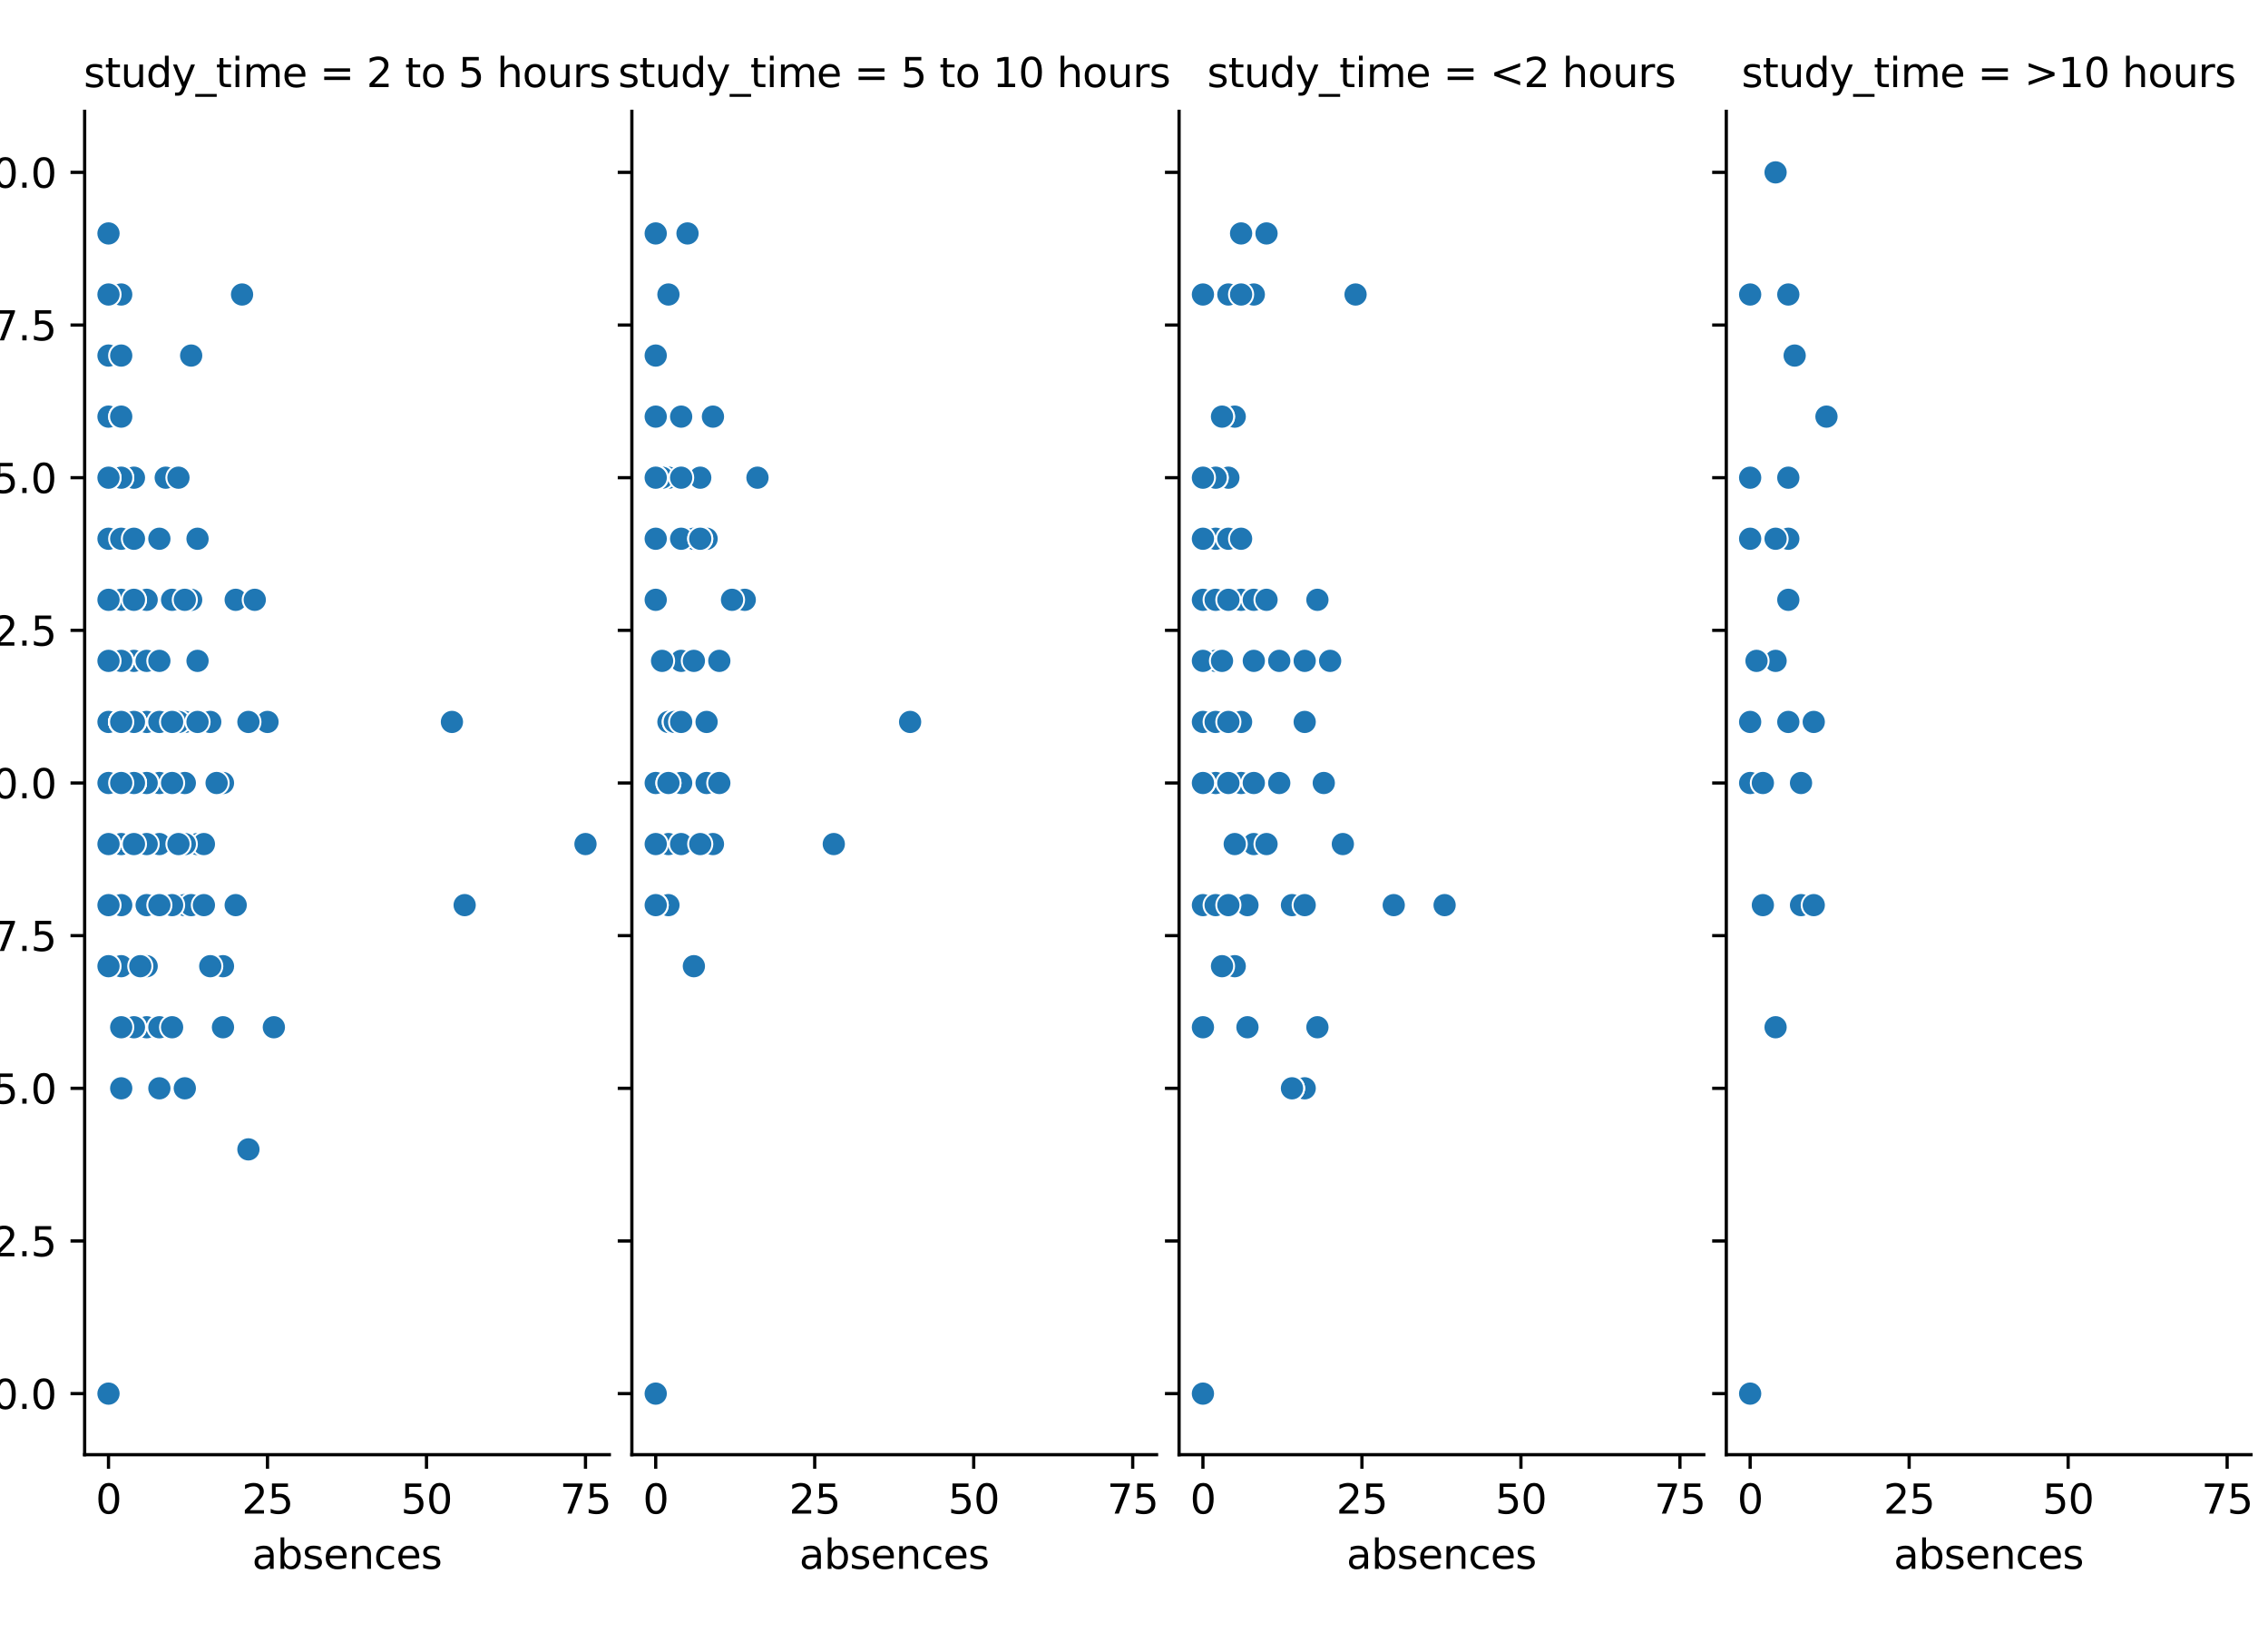 <?xml version="1.0" encoding="utf-8" standalone="no"?>
<!DOCTYPE svg PUBLIC "-//W3C//DTD SVG 1.1//EN"
  "http://www.w3.org/Graphics/SVG/1.1/DTD/svg11.dtd">
<svg height="407pt" version="1.1" viewBox="0 0 562 407" width="562pt" xmlns="http://www.w3.org/2000/svg" xmlns:xlink="http://www.w3.org/1999/xlink">
 <defs>
  <style type="text/css">*{stroke-linecap:butt;stroke-linejoin:round;}</style>
 </defs>
 <g id="figure_1">
  <g id="patch_1">
   <path d="M 0 407 
L 562 407 
L 562 0 
L 0 0 
z
" style="fill:#ffffff;"/>
  </g>
  <g id="axes_1">
   <g id="patch_2">
    <path d="M 20.975 360.471 
L 150.992 360.471 
L 150.992 27.584 
L 20.975 27.584 
z
" style="fill:#ffffff;"/>
   </g>
   <g id="PathCollection_1">
    <defs>
     <path d="M 0 3 
C 0.796 3 1.559 2.684 2.121 2.121 
C 2.684 1.559 3 0.796 3 0 
C 3 -0.796 2.684 -1.559 2.121 -2.121 
C 1.559 -2.684 0.796 -3 0 -3 
C -0.796 -3 -1.559 -2.684 -2.121 -2.121 
C -2.684 -1.559 -3 -0.796 -3 0 
C -3 0.796 -2.684 1.559 -2.121 2.121 
C -1.559 2.684 -0.796 3 0 3 
z
" id="m7cd8cc4836" style="stroke:#ffffff;stroke-width:0.48;"/>
    </defs>
    <g clip-path="url(#pa555b4fcde)">
     <use style="fill:#1f77b4;stroke:#ffffff;stroke-width:0.48;" x="36.341" xlink:href="#m7cd8cc4836" y="254.552"/>
     <use style="fill:#1f77b4;stroke:#ffffff;stroke-width:0.48;" x="33.189" xlink:href="#m7cd8cc4836" y="254.552"/>
     <use style="fill:#1f77b4;stroke:#ffffff;stroke-width:0.48;" x="42.644" xlink:href="#m7cd8cc4836" y="194.027"/>
     <use style="fill:#1f77b4;stroke:#ffffff;stroke-width:0.48;" x="33.189" xlink:href="#m7cd8cc4836" y="194.027"/>
     <use style="fill:#1f77b4;stroke:#ffffff;stroke-width:0.48;" x="42.644" xlink:href="#m7cd8cc4836" y="118.371"/>
     <use style="fill:#1f77b4;stroke:#ffffff;stroke-width:0.48;" x="26.885" xlink:href="#m7cd8cc4836" y="178.896"/>
     <use style="fill:#1f77b4;stroke:#ffffff;stroke-width:0.48;" x="36.341" xlink:href="#m7cd8cc4836" y="254.552"/>
     <use style="fill:#1f77b4;stroke:#ffffff;stroke-width:0.48;" x="26.885" xlink:href="#m7cd8cc4836" y="57.846"/>
     <use style="fill:#1f77b4;stroke:#ffffff;stroke-width:0.48;" x="26.885" xlink:href="#m7cd8cc4836" y="118.371"/>
     <use style="fill:#1f77b4;stroke:#ffffff;stroke-width:0.48;" x="26.885" xlink:href="#m7cd8cc4836" y="209.158"/>
     <use style="fill:#1f77b4;stroke:#ffffff;stroke-width:0.48;" x="30.037" xlink:href="#m7cd8cc4836" y="178.896"/>
     <use style="fill:#1f77b4;stroke:#ffffff;stroke-width:0.48;" x="33.189" xlink:href="#m7cd8cc4836" y="194.027"/>
     <use style="fill:#1f77b4;stroke:#ffffff;stroke-width:0.48;" x="26.885" xlink:href="#m7cd8cc4836" y="118.371"/>
     <use style="fill:#1f77b4;stroke:#ffffff;stroke-width:0.48;" x="30.037" xlink:href="#m7cd8cc4836" y="103.24"/>
     <use style="fill:#1f77b4;stroke:#ffffff;stroke-width:0.48;" x="26.885" xlink:href="#m7cd8cc4836" y="163.765"/>
     <use style="fill:#1f77b4;stroke:#ffffff;stroke-width:0.48;" x="33.189" xlink:href="#m7cd8cc4836" y="178.896"/>
     <use style="fill:#1f77b4;stroke:#ffffff;stroke-width:0.48;" x="52.1" xlink:href="#m7cd8cc4836" y="178.896"/>
     <use style="fill:#1f77b4;stroke:#ffffff;stroke-width:0.48;" x="26.885" xlink:href="#m7cd8cc4836" y="163.765"/>
     <use style="fill:#1f77b4;stroke:#ffffff;stroke-width:0.48;" x="26.885" xlink:href="#m7cd8cc4836" y="88.109"/>
     <use style="fill:#1f77b4;stroke:#ffffff;stroke-width:0.48;" x="26.885" xlink:href="#m7cd8cc4836" y="103.24"/>
     <use style="fill:#1f77b4;stroke:#ffffff;stroke-width:0.48;" x="26.885" xlink:href="#m7cd8cc4836" y="163.765"/>
     <use style="fill:#1f77b4;stroke:#ffffff;stroke-width:0.48;" x="66.284" xlink:href="#m7cd8cc4836" y="178.896"/>
     <use style="fill:#1f77b4;stroke:#ffffff;stroke-width:0.48;" x="30.037" xlink:href="#m7cd8cc4836" y="72.977"/>
     <use style="fill:#1f77b4;stroke:#ffffff;stroke-width:0.48;" x="48.948" xlink:href="#m7cd8cc4836" y="209.158"/>
     <use style="fill:#1f77b4;stroke:#ffffff;stroke-width:0.48;" x="39.493" xlink:href="#m7cd8cc4836" y="254.552"/>
     <use style="fill:#1f77b4;stroke:#ffffff;stroke-width:0.48;" x="45.796" xlink:href="#m7cd8cc4836" y="178.896"/>
     <use style="fill:#1f77b4;stroke:#ffffff;stroke-width:0.48;" x="30.037" xlink:href="#m7cd8cc4836" y="133.502"/>
     <use style="fill:#1f77b4;stroke:#ffffff;stroke-width:0.48;" x="30.037" xlink:href="#m7cd8cc4836" y="239.421"/>
     <use style="fill:#1f77b4;stroke:#ffffff;stroke-width:0.48;" x="30.037" xlink:href="#m7cd8cc4836" y="148.634"/>
     <use style="fill:#1f77b4;stroke:#ffffff;stroke-width:0.48;" x="30.037" xlink:href="#m7cd8cc4836" y="148.634"/>
     <use style="fill:#1f77b4;stroke:#ffffff;stroke-width:0.48;" x="39.493" xlink:href="#m7cd8cc4836" y="194.027"/>
     <use style="fill:#1f77b4;stroke:#ffffff;stroke-width:0.48;" x="26.885" xlink:href="#m7cd8cc4836" y="118.371"/>
     <use style="fill:#1f77b4;stroke:#ffffff;stroke-width:0.48;" x="33.189" xlink:href="#m7cd8cc4836" y="118.371"/>
     <use style="fill:#1f77b4;stroke:#ffffff;stroke-width:0.48;" x="30.037" xlink:href="#m7cd8cc4836" y="209.158"/>
     <use style="fill:#1f77b4;stroke:#ffffff;stroke-width:0.48;" x="30.037" xlink:href="#m7cd8cc4836" y="103.24"/>
     <use style="fill:#1f77b4;stroke:#ffffff;stroke-width:0.48;" x="36.341" xlink:href="#m7cd8cc4836" y="178.896"/>
     <use style="fill:#1f77b4;stroke:#ffffff;stroke-width:0.48;" x="33.189" xlink:href="#m7cd8cc4836" y="209.158"/>
     <use style="fill:#1f77b4;stroke:#ffffff;stroke-width:0.48;" x="26.885" xlink:href="#m7cd8cc4836" y="194.027"/>
     <use style="fill:#1f77b4;stroke:#ffffff;stroke-width:0.48;" x="30.037" xlink:href="#m7cd8cc4836" y="118.371"/>
     <use style="fill:#1f77b4;stroke:#ffffff;stroke-width:0.48;" x="30.037" xlink:href="#m7cd8cc4836" y="224.29"/>
     <use style="fill:#1f77b4;stroke:#ffffff;stroke-width:0.48;" x="30.037" xlink:href="#m7cd8cc4836" y="269.683"/>
     <use style="fill:#1f77b4;stroke:#ffffff;stroke-width:0.48;" x="111.987" xlink:href="#m7cd8cc4836" y="178.896"/>
     <use style="fill:#1f77b4;stroke:#ffffff;stroke-width:0.48;" x="36.341" xlink:href="#m7cd8cc4836" y="194.027"/>
     <use style="fill:#1f77b4;stroke:#ffffff;stroke-width:0.48;" x="45.796" xlink:href="#m7cd8cc4836" y="269.683"/>
     <use style="fill:#1f77b4;stroke:#ffffff;stroke-width:0.48;" x="42.644" xlink:href="#m7cd8cc4836" y="254.552"/>
     <use style="fill:#1f77b4;stroke:#ffffff;stroke-width:0.48;" x="33.189" xlink:href="#m7cd8cc4836" y="118.371"/>
     <use style="fill:#1f77b4;stroke:#ffffff;stroke-width:0.48;" x="30.037" xlink:href="#m7cd8cc4836" y="194.027"/>
     <use style="fill:#1f77b4;stroke:#ffffff;stroke-width:0.48;" x="36.341" xlink:href="#m7cd8cc4836" y="224.29"/>
     <use style="fill:#1f77b4;stroke:#ffffff;stroke-width:0.48;" x="33.189" xlink:href="#m7cd8cc4836" y="254.552"/>
     <use style="fill:#1f77b4;stroke:#ffffff;stroke-width:0.48;" x="45.796" xlink:href="#m7cd8cc4836" y="194.027"/>
     <use style="fill:#1f77b4;stroke:#ffffff;stroke-width:0.48;" x="55.252" xlink:href="#m7cd8cc4836" y="239.421"/>
     <use style="fill:#1f77b4;stroke:#ffffff;stroke-width:0.48;" x="33.189" xlink:href="#m7cd8cc4836" y="254.552"/>
     <use style="fill:#1f77b4;stroke:#ffffff;stroke-width:0.48;" x="26.885" xlink:href="#m7cd8cc4836" y="194.027"/>
     <use style="fill:#1f77b4;stroke:#ffffff;stroke-width:0.48;" x="30.037" xlink:href="#m7cd8cc4836" y="194.027"/>
     <use style="fill:#1f77b4;stroke:#ffffff;stroke-width:0.48;" x="67.86" xlink:href="#m7cd8cc4836" y="254.552"/>
     <use style="fill:#1f77b4;stroke:#ffffff;stroke-width:0.48;" x="26.885" xlink:href="#m7cd8cc4836" y="72.977"/>
     <use style="fill:#1f77b4;stroke:#ffffff;stroke-width:0.48;" x="36.341" xlink:href="#m7cd8cc4836" y="148.634"/>
     <use style="fill:#1f77b4;stroke:#ffffff;stroke-width:0.48;" x="39.493" xlink:href="#m7cd8cc4836" y="209.158"/>
     <use style="fill:#1f77b4;stroke:#ffffff;stroke-width:0.48;" x="30.037" xlink:href="#m7cd8cc4836" y="103.24"/>
     <use style="fill:#1f77b4;stroke:#ffffff;stroke-width:0.48;" x="30.037" xlink:href="#m7cd8cc4836" y="133.502"/>
     <use style="fill:#1f77b4;stroke:#ffffff;stroke-width:0.48;" x="58.404" xlink:href="#m7cd8cc4836" y="224.29"/>
     <use style="fill:#1f77b4;stroke:#ffffff;stroke-width:0.48;" x="30.037" xlink:href="#m7cd8cc4836" y="118.371"/>
     <use style="fill:#1f77b4;stroke:#ffffff;stroke-width:0.48;" x="30.037" xlink:href="#m7cd8cc4836" y="148.634"/>
     <use style="fill:#1f77b4;stroke:#ffffff;stroke-width:0.48;" x="26.885" xlink:href="#m7cd8cc4836" y="224.29"/>
     <use style="fill:#1f77b4;stroke:#ffffff;stroke-width:0.48;" x="26.885" xlink:href="#m7cd8cc4836" y="178.896"/>
     <use style="fill:#1f77b4;stroke:#ffffff;stroke-width:0.48;" x="30.037" xlink:href="#m7cd8cc4836" y="209.158"/>
     <use style="fill:#1f77b4;stroke:#ffffff;stroke-width:0.48;" x="26.885" xlink:href="#m7cd8cc4836" y="345.339"/>
     <use style="fill:#1f77b4;stroke:#ffffff;stroke-width:0.48;" x="26.885" xlink:href="#m7cd8cc4836" y="345.339"/>
     <use style="fill:#1f77b4;stroke:#ffffff;stroke-width:0.48;" x="26.885" xlink:href="#m7cd8cc4836" y="163.765"/>
     <use style="fill:#1f77b4;stroke:#ffffff;stroke-width:0.48;" x="26.885" xlink:href="#m7cd8cc4836" y="178.896"/>
     <use style="fill:#1f77b4;stroke:#ffffff;stroke-width:0.48;" x="26.885" xlink:href="#m7cd8cc4836" y="345.339"/>
     <use style="fill:#1f77b4;stroke:#ffffff;stroke-width:0.48;" x="30.037" xlink:href="#m7cd8cc4836" y="178.896"/>
     <use style="fill:#1f77b4;stroke:#ffffff;stroke-width:0.48;" x="30.037" xlink:href="#m7cd8cc4836" y="224.29"/>
     <use style="fill:#1f77b4;stroke:#ffffff;stroke-width:0.48;" x="33.189" xlink:href="#m7cd8cc4836" y="163.765"/>
     <use style="fill:#1f77b4;stroke:#ffffff;stroke-width:0.48;" x="36.341" xlink:href="#m7cd8cc4836" y="239.421"/>
     <use style="fill:#1f77b4;stroke:#ffffff;stroke-width:0.48;" x="26.885" xlink:href="#m7cd8cc4836" y="239.421"/>
     <use style="fill:#1f77b4;stroke:#ffffff;stroke-width:0.48;" x="33.189" xlink:href="#m7cd8cc4836" y="194.027"/>
     <use style="fill:#1f77b4;stroke:#ffffff;stroke-width:0.48;" x="26.885" xlink:href="#m7cd8cc4836" y="103.24"/>
     <use style="fill:#1f77b4;stroke:#ffffff;stroke-width:0.48;" x="26.885" xlink:href="#m7cd8cc4836" y="345.339"/>
     <use style="fill:#1f77b4;stroke:#ffffff;stroke-width:0.48;" x="26.885" xlink:href="#m7cd8cc4836" y="133.502"/>
     <use style="fill:#1f77b4;stroke:#ffffff;stroke-width:0.48;" x="30.037" xlink:href="#m7cd8cc4836" y="103.24"/>
     <use style="fill:#1f77b4;stroke:#ffffff;stroke-width:0.48;" x="26.885" xlink:href="#m7cd8cc4836" y="194.027"/>
     <use style="fill:#1f77b4;stroke:#ffffff;stroke-width:0.48;" x="26.885" xlink:href="#m7cd8cc4836" y="345.339"/>
     <use style="fill:#1f77b4;stroke:#ffffff;stroke-width:0.48;" x="33.189" xlink:href="#m7cd8cc4836" y="209.158"/>
     <use style="fill:#1f77b4;stroke:#ffffff;stroke-width:0.48;" x="33.189" xlink:href="#m7cd8cc4836" y="209.158"/>
     <use style="fill:#1f77b4;stroke:#ffffff;stroke-width:0.48;" x="30.037" xlink:href="#m7cd8cc4836" y="178.896"/>
     <use style="fill:#1f77b4;stroke:#ffffff;stroke-width:0.48;" x="33.189" xlink:href="#m7cd8cc4836" y="254.552"/>
     <use style="fill:#1f77b4;stroke:#ffffff;stroke-width:0.48;" x="33.189" xlink:href="#m7cd8cc4836" y="178.896"/>
     <use style="fill:#1f77b4;stroke:#ffffff;stroke-width:0.48;" x="42.644" xlink:href="#m7cd8cc4836" y="224.29"/>
     <use style="fill:#1f77b4;stroke:#ffffff;stroke-width:0.48;" x="30.037" xlink:href="#m7cd8cc4836" y="163.765"/>
     <use style="fill:#1f77b4;stroke:#ffffff;stroke-width:0.48;" x="26.885" xlink:href="#m7cd8cc4836" y="88.109"/>
     <use style="fill:#1f77b4;stroke:#ffffff;stroke-width:0.48;" x="115.139" xlink:href="#m7cd8cc4836" y="224.29"/>
     <use style="fill:#1f77b4;stroke:#ffffff;stroke-width:0.48;" x="48.948" xlink:href="#m7cd8cc4836" y="163.765"/>
     <use style="fill:#1f77b4;stroke:#ffffff;stroke-width:0.48;" x="45.796" xlink:href="#m7cd8cc4836" y="178.896"/>
     <use style="fill:#1f77b4;stroke:#ffffff;stroke-width:0.48;" x="26.885" xlink:href="#m7cd8cc4836" y="118.371"/>
     <use style="fill:#1f77b4;stroke:#ffffff;stroke-width:0.48;" x="36.341" xlink:href="#m7cd8cc4836" y="209.158"/>
     <use style="fill:#1f77b4;stroke:#ffffff;stroke-width:0.48;" x="33.189" xlink:href="#m7cd8cc4836" y="194.027"/>
     <use style="fill:#1f77b4;stroke:#ffffff;stroke-width:0.48;" x="42.644" xlink:href="#m7cd8cc4836" y="148.634"/>
     <use style="fill:#1f77b4;stroke:#ffffff;stroke-width:0.48;" x="26.885" xlink:href="#m7cd8cc4836" y="209.158"/>
     <use style="fill:#1f77b4;stroke:#ffffff;stroke-width:0.48;" x="45.796" xlink:href="#m7cd8cc4836" y="224.29"/>
     <use style="fill:#1f77b4;stroke:#ffffff;stroke-width:0.48;" x="26.885" xlink:href="#m7cd8cc4836" y="118.371"/>
     <use style="fill:#1f77b4;stroke:#ffffff;stroke-width:0.48;" x="26.885" xlink:href="#m7cd8cc4836" y="194.027"/>
     <use style="fill:#1f77b4;stroke:#ffffff;stroke-width:0.48;" x="30.037" xlink:href="#m7cd8cc4836" y="103.24"/>
     <use style="fill:#1f77b4;stroke:#ffffff;stroke-width:0.48;" x="36.341" xlink:href="#m7cd8cc4836" y="194.027"/>
     <use style="fill:#1f77b4;stroke:#ffffff;stroke-width:0.48;" x="33.189" xlink:href="#m7cd8cc4836" y="194.027"/>
     <use style="fill:#1f77b4;stroke:#ffffff;stroke-width:0.48;" x="34.765" xlink:href="#m7cd8cc4836" y="239.421"/>
     <use style="fill:#1f77b4;stroke:#ffffff;stroke-width:0.48;" x="42.644" xlink:href="#m7cd8cc4836" y="148.634"/>
     <use style="fill:#1f77b4;stroke:#ffffff;stroke-width:0.48;" x="47.372" xlink:href="#m7cd8cc4836" y="148.634"/>
     <use style="fill:#1f77b4;stroke:#ffffff;stroke-width:0.48;" x="26.885" xlink:href="#m7cd8cc4836" y="133.502"/>
     <use style="fill:#1f77b4;stroke:#ffffff;stroke-width:0.48;" x="50.524" xlink:href="#m7cd8cc4836" y="224.29"/>
     <use style="fill:#1f77b4;stroke:#ffffff;stroke-width:0.48;" x="30.037" xlink:href="#m7cd8cc4836" y="118.371"/>
     <use style="fill:#1f77b4;stroke:#ffffff;stroke-width:0.48;" x="61.556" xlink:href="#m7cd8cc4836" y="284.814"/>
     <use style="fill:#1f77b4;stroke:#ffffff;stroke-width:0.48;" x="47.372" xlink:href="#m7cd8cc4836" y="224.29"/>
     <use style="fill:#1f77b4;stroke:#ffffff;stroke-width:0.48;" x="30.037" xlink:href="#m7cd8cc4836" y="254.552"/>
     <use style="fill:#1f77b4;stroke:#ffffff;stroke-width:0.48;" x="30.037" xlink:href="#m7cd8cc4836" y="88.109"/>
     <use style="fill:#1f77b4;stroke:#ffffff;stroke-width:0.48;" x="26.885" xlink:href="#m7cd8cc4836" y="148.634"/>
     <use style="fill:#1f77b4;stroke:#ffffff;stroke-width:0.48;" x="52.1" xlink:href="#m7cd8cc4836" y="239.421"/>
     <use style="fill:#1f77b4;stroke:#ffffff;stroke-width:0.48;" x="42.644" xlink:href="#m7cd8cc4836" y="118.371"/>
     <use style="fill:#1f77b4;stroke:#ffffff;stroke-width:0.48;" x="30.037" xlink:href="#m7cd8cc4836" y="163.765"/>
     <use style="fill:#1f77b4;stroke:#ffffff;stroke-width:0.48;" x="48.948" xlink:href="#m7cd8cc4836" y="209.158"/>
     <use style="fill:#1f77b4;stroke:#ffffff;stroke-width:0.48;" x="48.948" xlink:href="#m7cd8cc4836" y="133.502"/>
     <use style="fill:#1f77b4;stroke:#ffffff;stroke-width:0.48;" x="33.189" xlink:href="#m7cd8cc4836" y="178.896"/>
     <use style="fill:#1f77b4;stroke:#ffffff;stroke-width:0.48;" x="48.948" xlink:href="#m7cd8cc4836" y="209.158"/>
     <use style="fill:#1f77b4;stroke:#ffffff;stroke-width:0.48;" x="30.037" xlink:href="#m7cd8cc4836" y="148.634"/>
     <use style="fill:#1f77b4;stroke:#ffffff;stroke-width:0.48;" x="55.252" xlink:href="#m7cd8cc4836" y="254.552"/>
     <use style="fill:#1f77b4;stroke:#ffffff;stroke-width:0.48;" x="33.189" xlink:href="#m7cd8cc4836" y="148.634"/>
     <use style="fill:#1f77b4;stroke:#ffffff;stroke-width:0.48;" x="30.037" xlink:href="#m7cd8cc4836" y="178.896"/>
     <use style="fill:#1f77b4;stroke:#ffffff;stroke-width:0.48;" x="26.885" xlink:href="#m7cd8cc4836" y="345.339"/>
     <use style="fill:#1f77b4;stroke:#ffffff;stroke-width:0.48;" x="48.948" xlink:href="#m7cd8cc4836" y="163.765"/>
     <use style="fill:#1f77b4;stroke:#ffffff;stroke-width:0.48;" x="30.037" xlink:href="#m7cd8cc4836" y="163.765"/>
     <use style="fill:#1f77b4;stroke:#ffffff;stroke-width:0.48;" x="39.493" xlink:href="#m7cd8cc4836" y="269.683"/>
     <use style="fill:#1f77b4;stroke:#ffffff;stroke-width:0.48;" x="36.341" xlink:href="#m7cd8cc4836" y="194.027"/>
     <use style="fill:#1f77b4;stroke:#ffffff;stroke-width:0.48;" x="45.796" xlink:href="#m7cd8cc4836" y="178.896"/>
     <use style="fill:#1f77b4;stroke:#ffffff;stroke-width:0.48;" x="39.493" xlink:href="#m7cd8cc4836" y="133.502"/>
     <use style="fill:#1f77b4;stroke:#ffffff;stroke-width:0.48;" x="59.98" xlink:href="#m7cd8cc4836" y="72.977"/>
     <use style="fill:#1f77b4;stroke:#ffffff;stroke-width:0.48;" x="30.037" xlink:href="#m7cd8cc4836" y="224.29"/>
     <use style="fill:#1f77b4;stroke:#ffffff;stroke-width:0.48;" x="47.372" xlink:href="#m7cd8cc4836" y="88.109"/>
     <use style="fill:#1f77b4;stroke:#ffffff;stroke-width:0.48;" x="30.037" xlink:href="#m7cd8cc4836" y="194.027"/>
     <use style="fill:#1f77b4;stroke:#ffffff;stroke-width:0.48;" x="39.493" xlink:href="#m7cd8cc4836" y="178.896"/>
     <use style="fill:#1f77b4;stroke:#ffffff;stroke-width:0.48;" x="42.644" xlink:href="#m7cd8cc4836" y="194.027"/>
     <use style="fill:#1f77b4;stroke:#ffffff;stroke-width:0.48;" x="26.885" xlink:href="#m7cd8cc4836" y="345.339"/>
     <use style="fill:#1f77b4;stroke:#ffffff;stroke-width:0.48;" x="50.524" xlink:href="#m7cd8cc4836" y="209.158"/>
     <use style="fill:#1f77b4;stroke:#ffffff;stroke-width:0.48;" x="30.037" xlink:href="#m7cd8cc4836" y="178.896"/>
     <use style="fill:#1f77b4;stroke:#ffffff;stroke-width:0.48;" x="30.037" xlink:href="#m7cd8cc4836" y="133.502"/>
     <use style="fill:#1f77b4;stroke:#ffffff;stroke-width:0.48;" x="30.037" xlink:href="#m7cd8cc4836" y="194.027"/>
     <use style="fill:#1f77b4;stroke:#ffffff;stroke-width:0.48;" x="36.341" xlink:href="#m7cd8cc4836" y="163.765"/>
     <use style="fill:#1f77b4;stroke:#ffffff;stroke-width:0.48;" x="145.082" xlink:href="#m7cd8cc4836" y="209.158"/>
     <use style="fill:#1f77b4;stroke:#ffffff;stroke-width:0.48;" x="50.524" xlink:href="#m7cd8cc4836" y="224.29"/>
     <use style="fill:#1f77b4;stroke:#ffffff;stroke-width:0.48;" x="33.189" xlink:href="#m7cd8cc4836" y="194.027"/>
     <use style="fill:#1f77b4;stroke:#ffffff;stroke-width:0.48;" x="33.189" xlink:href="#m7cd8cc4836" y="178.896"/>
     <use style="fill:#1f77b4;stroke:#ffffff;stroke-width:0.48;" x="30.037" xlink:href="#m7cd8cc4836" y="178.896"/>
     <use style="fill:#1f77b4;stroke:#ffffff;stroke-width:0.48;" x="41.068" xlink:href="#m7cd8cc4836" y="118.371"/>
     <use style="fill:#1f77b4;stroke:#ffffff;stroke-width:0.48;" x="44.22" xlink:href="#m7cd8cc4836" y="178.896"/>
     <use style="fill:#1f77b4;stroke:#ffffff;stroke-width:0.48;" x="45.796" xlink:href="#m7cd8cc4836" y="148.634"/>
     <use style="fill:#1f77b4;stroke:#ffffff;stroke-width:0.48;" x="26.885" xlink:href="#m7cd8cc4836" y="345.339"/>
     <use style="fill:#1f77b4;stroke:#ffffff;stroke-width:0.48;" x="42.644" xlink:href="#m7cd8cc4836" y="224.29"/>
     <use style="fill:#1f77b4;stroke:#ffffff;stroke-width:0.48;" x="48.948" xlink:href="#m7cd8cc4836" y="178.896"/>
     <use style="fill:#1f77b4;stroke:#ffffff;stroke-width:0.48;" x="58.404" xlink:href="#m7cd8cc4836" y="148.634"/>
     <use style="fill:#1f77b4;stroke:#ffffff;stroke-width:0.48;" x="39.493" xlink:href="#m7cd8cc4836" y="163.765"/>
     <use style="fill:#1f77b4;stroke:#ffffff;stroke-width:0.48;" x="26.885" xlink:href="#m7cd8cc4836" y="163.765"/>
     <use style="fill:#1f77b4;stroke:#ffffff;stroke-width:0.48;" x="55.252" xlink:href="#m7cd8cc4836" y="194.027"/>
     <use style="fill:#1f77b4;stroke:#ffffff;stroke-width:0.48;" x="26.885" xlink:href="#m7cd8cc4836" y="345.339"/>
     <use style="fill:#1f77b4;stroke:#ffffff;stroke-width:0.48;" x="58.404" xlink:href="#m7cd8cc4836" y="148.634"/>
     <use style="fill:#1f77b4;stroke:#ffffff;stroke-width:0.48;" x="31.613" xlink:href="#m7cd8cc4836" y="178.896"/>
     <use style="fill:#1f77b4;stroke:#ffffff;stroke-width:0.48;" x="61.556" xlink:href="#m7cd8cc4836" y="178.896"/>
     <use style="fill:#1f77b4;stroke:#ffffff;stroke-width:0.48;" x="26.885" xlink:href="#m7cd8cc4836" y="345.339"/>
     <use style="fill:#1f77b4;stroke:#ffffff;stroke-width:0.48;" x="30.037" xlink:href="#m7cd8cc4836" y="178.896"/>
     <use style="fill:#1f77b4;stroke:#ffffff;stroke-width:0.48;" x="63.132" xlink:href="#m7cd8cc4836" y="148.634"/>
     <use style="fill:#1f77b4;stroke:#ffffff;stroke-width:0.48;" x="45.796" xlink:href="#m7cd8cc4836" y="209.158"/>
     <use style="fill:#1f77b4;stroke:#ffffff;stroke-width:0.48;" x="26.885" xlink:href="#m7cd8cc4836" y="345.339"/>
     <use style="fill:#1f77b4;stroke:#ffffff;stroke-width:0.48;" x="26.885" xlink:href="#m7cd8cc4836" y="345.339"/>
     <use style="fill:#1f77b4;stroke:#ffffff;stroke-width:0.48;" x="26.885" xlink:href="#m7cd8cc4836" y="345.339"/>
     <use style="fill:#1f77b4;stroke:#ffffff;stroke-width:0.48;" x="33.189" xlink:href="#m7cd8cc4836" y="194.027"/>
     <use style="fill:#1f77b4;stroke:#ffffff;stroke-width:0.48;" x="26.885" xlink:href="#m7cd8cc4836" y="345.339"/>
     <use style="fill:#1f77b4;stroke:#ffffff;stroke-width:0.48;" x="44.22" xlink:href="#m7cd8cc4836" y="118.371"/>
     <use style="fill:#1f77b4;stroke:#ffffff;stroke-width:0.48;" x="26.885" xlink:href="#m7cd8cc4836" y="345.339"/>
     <use style="fill:#1f77b4;stroke:#ffffff;stroke-width:0.48;" x="39.493" xlink:href="#m7cd8cc4836" y="224.29"/>
     <use style="fill:#1f77b4;stroke:#ffffff;stroke-width:0.48;" x="30.037" xlink:href="#m7cd8cc4836" y="148.634"/>
     <use style="fill:#1f77b4;stroke:#ffffff;stroke-width:0.48;" x="33.189" xlink:href="#m7cd8cc4836" y="178.896"/>
     <use style="fill:#1f77b4;stroke:#ffffff;stroke-width:0.48;" x="26.885" xlink:href="#m7cd8cc4836" y="209.158"/>
     <use style="fill:#1f77b4;stroke:#ffffff;stroke-width:0.48;" x="33.189" xlink:href="#m7cd8cc4836" y="148.634"/>
     <use style="fill:#1f77b4;stroke:#ffffff;stroke-width:0.48;" x="30.037" xlink:href="#m7cd8cc4836" y="178.896"/>
     <use style="fill:#1f77b4;stroke:#ffffff;stroke-width:0.48;" x="26.885" xlink:href="#m7cd8cc4836" y="148.634"/>
     <use style="fill:#1f77b4;stroke:#ffffff;stroke-width:0.48;" x="30.037" xlink:href="#m7cd8cc4836" y="163.765"/>
     <use style="fill:#1f77b4;stroke:#ffffff;stroke-width:0.48;" x="26.885" xlink:href="#m7cd8cc4836" y="194.027"/>
     <use style="fill:#1f77b4;stroke:#ffffff;stroke-width:0.48;" x="26.885" xlink:href="#m7cd8cc4836" y="118.371"/>
     <use style="fill:#1f77b4;stroke:#ffffff;stroke-width:0.48;" x="26.885" xlink:href="#m7cd8cc4836" y="163.765"/>
     <use style="fill:#1f77b4;stroke:#ffffff;stroke-width:0.48;" x="33.189" xlink:href="#m7cd8cc4836" y="194.027"/>
     <use style="fill:#1f77b4;stroke:#ffffff;stroke-width:0.48;" x="42.644" xlink:href="#m7cd8cc4836" y="178.896"/>
     <use style="fill:#1f77b4;stroke:#ffffff;stroke-width:0.48;" x="33.189" xlink:href="#m7cd8cc4836" y="209.158"/>
     <use style="fill:#1f77b4;stroke:#ffffff;stroke-width:0.48;" x="33.189" xlink:href="#m7cd8cc4836" y="194.027"/>
     <use style="fill:#1f77b4;stroke:#ffffff;stroke-width:0.48;" x="26.885" xlink:href="#m7cd8cc4836" y="118.371"/>
     <use style="fill:#1f77b4;stroke:#ffffff;stroke-width:0.48;" x="53.676" xlink:href="#m7cd8cc4836" y="194.027"/>
     <use style="fill:#1f77b4;stroke:#ffffff;stroke-width:0.48;" x="33.189" xlink:href="#m7cd8cc4836" y="133.502"/>
     <use style="fill:#1f77b4;stroke:#ffffff;stroke-width:0.48;" x="30.037" xlink:href="#m7cd8cc4836" y="194.027"/>
     <use style="fill:#1f77b4;stroke:#ffffff;stroke-width:0.48;" x="26.885" xlink:href="#m7cd8cc4836" y="224.29"/>
     <use style="fill:#1f77b4;stroke:#ffffff;stroke-width:0.48;" x="26.885" xlink:href="#m7cd8cc4836" y="345.339"/>
     <use style="fill:#1f77b4;stroke:#ffffff;stroke-width:0.48;" x="44.22" xlink:href="#m7cd8cc4836" y="209.158"/>
    </g>
   </g>
   <g id="matplotlib.axis_1">
    <g id="xtick_1">
     <g id="line2d_1">
      <defs>
       <path d="M 0 0 
L 0 3.5 
" id="m15bf823c19" style="stroke:#000000;stroke-width:0.8;"/>
      </defs>
      <g>
       <use style="stroke:#000000;stroke-width:0.8;" x="26.885" xlink:href="#m15bf823c19" y="360.471"/>
      </g>
     </g>
     <g id="text_1">
      <!-- 0 -->
      <g transform="translate(23.704 375.069)scale(0.1 -0.1)">
       <defs>
        <path d="M 2034 4250 
Q 1547 4250 1301 3770 
Q 1056 3291 1056 2328 
Q 1056 1369 1301 889 
Q 1547 409 2034 409 
Q 2525 409 2770 889 
Q 3016 1369 3016 2328 
Q 3016 3291 2770 3770 
Q 2525 4250 2034 4250 
z
M 2034 4750 
Q 2819 4750 3233 4129 
Q 3647 3509 3647 2328 
Q 3647 1150 3233 529 
Q 2819 -91 2034 -91 
Q 1250 -91 836 529 
Q 422 1150 422 2328 
Q 422 3509 836 4129 
Q 1250 4750 2034 4750 
z
" id="DejaVuSans-30" transform="scale(0.016)"/>
       </defs>
       <use xlink:href="#DejaVuSans-30"/>
      </g>
     </g>
    </g>
    <g id="xtick_2">
     <g id="line2d_2">
      <g>
       <use style="stroke:#000000;stroke-width:0.8;" x="66.284" xlink:href="#m15bf823c19" y="360.471"/>
      </g>
     </g>
     <g id="text_2">
      <!-- 25 -->
      <g transform="translate(59.921 375.069)scale(0.1 -0.1)">
       <defs>
        <path d="M 1228 531 
L 3431 531 
L 3431 0 
L 469 0 
L 469 531 
Q 828 903 1448 1529 
Q 2069 2156 2228 2338 
Q 2531 2678 2651 2914 
Q 2772 3150 2772 3378 
Q 2772 3750 2511 3984 
Q 2250 4219 1831 4219 
Q 1534 4219 1204 4116 
Q 875 4013 500 3803 
L 500 4441 
Q 881 4594 1212 4672 
Q 1544 4750 1819 4750 
Q 2544 4750 2975 4387 
Q 3406 4025 3406 3419 
Q 3406 3131 3298 2873 
Q 3191 2616 2906 2266 
Q 2828 2175 2409 1742 
Q 1991 1309 1228 531 
z
" id="DejaVuSans-32" transform="scale(0.016)"/>
        <path d="M 691 4666 
L 3169 4666 
L 3169 4134 
L 1269 4134 
L 1269 2991 
Q 1406 3038 1543 3061 
Q 1681 3084 1819 3084 
Q 2600 3084 3056 2656 
Q 3513 2228 3513 1497 
Q 3513 744 3044 326 
Q 2575 -91 1722 -91 
Q 1428 -91 1123 -41 
Q 819 9 494 109 
L 494 744 
Q 775 591 1075 516 
Q 1375 441 1709 441 
Q 2250 441 2565 725 
Q 2881 1009 2881 1497 
Q 2881 1984 2565 2268 
Q 2250 2553 1709 2553 
Q 1456 2553 1204 2497 
Q 953 2441 691 2322 
L 691 4666 
z
" id="DejaVuSans-35" transform="scale(0.016)"/>
       </defs>
       <use xlink:href="#DejaVuSans-32"/>
       <use x="63.623" xlink:href="#DejaVuSans-35"/>
      </g>
     </g>
    </g>
    <g id="xtick_3">
     <g id="line2d_3">
      <g>
       <use style="stroke:#000000;stroke-width:0.8;" x="105.683" xlink:href="#m15bf823c19" y="360.471"/>
      </g>
     </g>
     <g id="text_3">
      <!-- 50 -->
      <g transform="translate(99.32 375.069)scale(0.1 -0.1)">
       <use xlink:href="#DejaVuSans-35"/>
       <use x="63.623" xlink:href="#DejaVuSans-30"/>
      </g>
     </g>
    </g>
    <g id="xtick_4">
     <g id="line2d_4">
      <g>
       <use style="stroke:#000000;stroke-width:0.8;" x="145.082" xlink:href="#m15bf823c19" y="360.471"/>
      </g>
     </g>
     <g id="text_4">
      <!-- 75 -->
      <g transform="translate(138.719 375.069)scale(0.1 -0.1)">
       <defs>
        <path d="M 525 4666 
L 3525 4666 
L 3525 4397 
L 1831 0 
L 1172 0 
L 2766 4134 
L 525 4134 
L 525 4666 
z
" id="DejaVuSans-37" transform="scale(0.016)"/>
       </defs>
       <use xlink:href="#DejaVuSans-37"/>
       <use x="63.623" xlink:href="#DejaVuSans-35"/>
      </g>
     </g>
    </g>
    <g id="text_5">
     <!-- absences -->
     <g transform="translate(62.465 388.747)scale(0.1 -0.1)">
      <defs>
       <path d="M 2194 1759 
Q 1497 1759 1228 1600 
Q 959 1441 959 1056 
Q 959 750 1161 570 
Q 1363 391 1709 391 
Q 2188 391 2477 730 
Q 2766 1069 2766 1631 
L 2766 1759 
L 2194 1759 
z
M 3341 1997 
L 3341 0 
L 2766 0 
L 2766 531 
Q 2569 213 2275 61 
Q 1981 -91 1556 -91 
Q 1019 -91 701 211 
Q 384 513 384 1019 
Q 384 1609 779 1909 
Q 1175 2209 1959 2209 
L 2766 2209 
L 2766 2266 
Q 2766 2663 2505 2880 
Q 2244 3097 1772 3097 
Q 1472 3097 1187 3025 
Q 903 2953 641 2809 
L 641 3341 
Q 956 3463 1253 3523 
Q 1550 3584 1831 3584 
Q 2591 3584 2966 3190 
Q 3341 2797 3341 1997 
z
" id="DejaVuSans-61" transform="scale(0.016)"/>
       <path d="M 3116 1747 
Q 3116 2381 2855 2742 
Q 2594 3103 2138 3103 
Q 1681 3103 1420 2742 
Q 1159 2381 1159 1747 
Q 1159 1113 1420 752 
Q 1681 391 2138 391 
Q 2594 391 2855 752 
Q 3116 1113 3116 1747 
z
M 1159 2969 
Q 1341 3281 1617 3432 
Q 1894 3584 2278 3584 
Q 2916 3584 3314 3078 
Q 3713 2572 3713 1747 
Q 3713 922 3314 415 
Q 2916 -91 2278 -91 
Q 1894 -91 1617 61 
Q 1341 213 1159 525 
L 1159 0 
L 581 0 
L 581 4863 
L 1159 4863 
L 1159 2969 
z
" id="DejaVuSans-62" transform="scale(0.016)"/>
       <path d="M 2834 3397 
L 2834 2853 
Q 2591 2978 2328 3040 
Q 2066 3103 1784 3103 
Q 1356 3103 1142 2972 
Q 928 2841 928 2578 
Q 928 2378 1081 2264 
Q 1234 2150 1697 2047 
L 1894 2003 
Q 2506 1872 2764 1633 
Q 3022 1394 3022 966 
Q 3022 478 2636 193 
Q 2250 -91 1575 -91 
Q 1294 -91 989 -36 
Q 684 19 347 128 
L 347 722 
Q 666 556 975 473 
Q 1284 391 1588 391 
Q 1994 391 2212 530 
Q 2431 669 2431 922 
Q 2431 1156 2273 1281 
Q 2116 1406 1581 1522 
L 1381 1569 
Q 847 1681 609 1914 
Q 372 2147 372 2553 
Q 372 3047 722 3315 
Q 1072 3584 1716 3584 
Q 2034 3584 2315 3537 
Q 2597 3491 2834 3397 
z
" id="DejaVuSans-73" transform="scale(0.016)"/>
       <path d="M 3597 1894 
L 3597 1613 
L 953 1613 
Q 991 1019 1311 708 
Q 1631 397 2203 397 
Q 2534 397 2845 478 
Q 3156 559 3463 722 
L 3463 178 
Q 3153 47 2828 -22 
Q 2503 -91 2169 -91 
Q 1331 -91 842 396 
Q 353 884 353 1716 
Q 353 2575 817 3079 
Q 1281 3584 2069 3584 
Q 2775 3584 3186 3129 
Q 3597 2675 3597 1894 
z
M 3022 2063 
Q 3016 2534 2758 2815 
Q 2500 3097 2075 3097 
Q 1594 3097 1305 2825 
Q 1016 2553 972 2059 
L 3022 2063 
z
" id="DejaVuSans-65" transform="scale(0.016)"/>
       <path d="M 3513 2113 
L 3513 0 
L 2938 0 
L 2938 2094 
Q 2938 2591 2744 2837 
Q 2550 3084 2163 3084 
Q 1697 3084 1428 2787 
Q 1159 2491 1159 1978 
L 1159 0 
L 581 0 
L 581 3500 
L 1159 3500 
L 1159 2956 
Q 1366 3272 1645 3428 
Q 1925 3584 2291 3584 
Q 2894 3584 3203 3211 
Q 3513 2838 3513 2113 
z
" id="DejaVuSans-6e" transform="scale(0.016)"/>
       <path d="M 3122 3366 
L 3122 2828 
Q 2878 2963 2633 3030 
Q 2388 3097 2138 3097 
Q 1578 3097 1268 2742 
Q 959 2388 959 1747 
Q 959 1106 1268 751 
Q 1578 397 2138 397 
Q 2388 397 2633 464 
Q 2878 531 3122 666 
L 3122 134 
Q 2881 22 2623 -34 
Q 2366 -91 2075 -91 
Q 1284 -91 818 406 
Q 353 903 353 1747 
Q 353 2603 823 3093 
Q 1294 3584 2113 3584 
Q 2378 3584 2631 3529 
Q 2884 3475 3122 3366 
z
" id="DejaVuSans-63" transform="scale(0.016)"/>
      </defs>
      <use xlink:href="#DejaVuSans-61"/>
      <use x="61.279" xlink:href="#DejaVuSans-62"/>
      <use x="124.756" xlink:href="#DejaVuSans-73"/>
      <use x="176.855" xlink:href="#DejaVuSans-65"/>
      <use x="238.379" xlink:href="#DejaVuSans-6e"/>
      <use x="301.758" xlink:href="#DejaVuSans-63"/>
      <use x="356.738" xlink:href="#DejaVuSans-65"/>
      <use x="418.262" xlink:href="#DejaVuSans-73"/>
     </g>
    </g>
   </g>
   <g id="matplotlib.axis_2">
    <g id="ytick_1">
     <g id="line2d_5">
      <defs>
       <path d="M 0 0 
L -3.5 0 
" id="m07bb5ce29a" style="stroke:#000000;stroke-width:0.8;"/>
      </defs>
      <g>
       <use style="stroke:#000000;stroke-width:0.8;" x="20.975" xlink:href="#m07bb5ce29a" y="345.339"/>
      </g>
     </g>
     <g id="text_6">
      <!-- 0.0 -->
      <g transform="translate(-1.928 349.139)scale(0.1 -0.1)">
       <defs>
        <path d="M 684 794 
L 1344 794 
L 1344 0 
L 684 0 
L 684 794 
z
" id="DejaVuSans-2e" transform="scale(0.016)"/>
       </defs>
       <use xlink:href="#DejaVuSans-30"/>
       <use x="63.623" xlink:href="#DejaVuSans-2e"/>
       <use x="95.41" xlink:href="#DejaVuSans-30"/>
      </g>
     </g>
    </g>
    <g id="ytick_2">
     <g id="line2d_6">
      <g>
       <use style="stroke:#000000;stroke-width:0.8;" x="20.975" xlink:href="#m07bb5ce29a" y="307.511"/>
      </g>
     </g>
     <g id="text_7">
      <!-- 2.5 -->
      <g transform="translate(-1.928 311.311)scale(0.1 -0.1)">
       <use xlink:href="#DejaVuSans-32"/>
       <use x="63.623" xlink:href="#DejaVuSans-2e"/>
       <use x="95.41" xlink:href="#DejaVuSans-35"/>
      </g>
     </g>
    </g>
    <g id="ytick_3">
     <g id="line2d_7">
      <g>
       <use style="stroke:#000000;stroke-width:0.8;" x="20.975" xlink:href="#m07bb5ce29a" y="269.683"/>
      </g>
     </g>
     <g id="text_8">
      <!-- 5.0 -->
      <g transform="translate(-1.928 273.482)scale(0.1 -0.1)">
       <use xlink:href="#DejaVuSans-35"/>
       <use x="63.623" xlink:href="#DejaVuSans-2e"/>
       <use x="95.41" xlink:href="#DejaVuSans-30"/>
      </g>
     </g>
    </g>
    <g id="ytick_4">
     <g id="line2d_8">
      <g>
       <use style="stroke:#000000;stroke-width:0.8;" x="20.975" xlink:href="#m07bb5ce29a" y="231.855"/>
      </g>
     </g>
     <g id="text_9">
      <!-- 7.5 -->
      <g transform="translate(-1.928 235.654)scale(0.1 -0.1)">
       <use xlink:href="#DejaVuSans-37"/>
       <use x="63.623" xlink:href="#DejaVuSans-2e"/>
       <use x="95.41" xlink:href="#DejaVuSans-35"/>
      </g>
     </g>
    </g>
    <g id="ytick_5">
     <g id="line2d_9">
      <g>
       <use style="stroke:#000000;stroke-width:0.8;" x="20.975" xlink:href="#m07bb5ce29a" y="194.027"/>
      </g>
     </g>
     <g id="text_10">
      <!-- 10.0 -->
      <g transform="translate(-8.291 197.826)scale(0.1 -0.1)">
       <defs>
        <path d="M 794 531 
L 1825 531 
L 1825 4091 
L 703 3866 
L 703 4441 
L 1819 4666 
L 2450 4666 
L 2450 531 
L 3481 531 
L 3481 0 
L 794 0 
L 794 531 
z
" id="DejaVuSans-31" transform="scale(0.016)"/>
       </defs>
       <use xlink:href="#DejaVuSans-31"/>
       <use x="63.623" xlink:href="#DejaVuSans-30"/>
       <use x="127.246" xlink:href="#DejaVuSans-2e"/>
       <use x="159.033" xlink:href="#DejaVuSans-30"/>
      </g>
     </g>
    </g>
    <g id="ytick_6">
     <g id="line2d_10">
      <g>
       <use style="stroke:#000000;stroke-width:0.8;" x="20.975" xlink:href="#m07bb5ce29a" y="156.199"/>
      </g>
     </g>
     <g id="text_11">
      <!-- 12.5 -->
      <g transform="translate(-8.291 159.998)scale(0.1 -0.1)">
       <use xlink:href="#DejaVuSans-31"/>
       <use x="63.623" xlink:href="#DejaVuSans-32"/>
       <use x="127.246" xlink:href="#DejaVuSans-2e"/>
       <use x="159.033" xlink:href="#DejaVuSans-35"/>
      </g>
     </g>
    </g>
    <g id="ytick_7">
     <g id="line2d_11">
      <g>
       <use style="stroke:#000000;stroke-width:0.8;" x="20.975" xlink:href="#m07bb5ce29a" y="118.371"/>
      </g>
     </g>
     <g id="text_12">
      <!-- 15.0 -->
      <g transform="translate(-8.291 122.17)scale(0.1 -0.1)">
       <use xlink:href="#DejaVuSans-31"/>
       <use x="63.623" xlink:href="#DejaVuSans-35"/>
       <use x="127.246" xlink:href="#DejaVuSans-2e"/>
       <use x="159.033" xlink:href="#DejaVuSans-30"/>
      </g>
     </g>
    </g>
    <g id="ytick_8">
     <g id="line2d_12">
      <g>
       <use style="stroke:#000000;stroke-width:0.8;" x="20.975" xlink:href="#m07bb5ce29a" y="80.543"/>
      </g>
     </g>
     <g id="text_13">
      <!-- 17.5 -->
      <g transform="translate(-8.291 84.342)scale(0.1 -0.1)">
       <use xlink:href="#DejaVuSans-31"/>
       <use x="63.623" xlink:href="#DejaVuSans-37"/>
       <use x="127.246" xlink:href="#DejaVuSans-2e"/>
       <use x="159.033" xlink:href="#DejaVuSans-35"/>
      </g>
     </g>
    </g>
    <g id="ytick_9">
     <g id="line2d_13">
      <g>
       <use style="stroke:#000000;stroke-width:0.8;" x="20.975" xlink:href="#m07bb5ce29a" y="42.715"/>
      </g>
     </g>
     <g id="text_14">
      <!-- 20.0 -->
      <g transform="translate(-8.291 46.514)scale(0.1 -0.1)">
       <use xlink:href="#DejaVuSans-32"/>
       <use x="63.623" xlink:href="#DejaVuSans-30"/>
       <use x="127.246" xlink:href="#DejaVuSans-2e"/>
       <use x="159.033" xlink:href="#DejaVuSans-30"/>
      </g>
     </g>
    </g>
    <g id="text_15">
     <!-- G3 -->
     <g transform="translate(-14.37 201.083)rotate(-90)scale(0.1 -0.1)">
      <defs>
       <path d="M 3809 666 
L 3809 1919 
L 2778 1919 
L 2778 2438 
L 4434 2438 
L 4434 434 
Q 4069 175 3628 42 
Q 3188 -91 2688 -91 
Q 1594 -91 976 548 
Q 359 1188 359 2328 
Q 359 3472 976 4111 
Q 1594 4750 2688 4750 
Q 3144 4750 3555 4637 
Q 3966 4525 4313 4306 
L 4313 3634 
Q 3963 3931 3569 4081 
Q 3175 4231 2741 4231 
Q 1884 4231 1454 3753 
Q 1025 3275 1025 2328 
Q 1025 1384 1454 906 
Q 1884 428 2741 428 
Q 3075 428 3337 486 
Q 3600 544 3809 666 
z
" id="DejaVuSans-47" transform="scale(0.016)"/>
       <path d="M 2597 2516 
Q 3050 2419 3304 2112 
Q 3559 1806 3559 1356 
Q 3559 666 3084 287 
Q 2609 -91 1734 -91 
Q 1441 -91 1130 -33 
Q 819 25 488 141 
L 488 750 
Q 750 597 1062 519 
Q 1375 441 1716 441 
Q 2309 441 2620 675 
Q 2931 909 2931 1356 
Q 2931 1769 2642 2001 
Q 2353 2234 1838 2234 
L 1294 2234 
L 1294 2753 
L 1863 2753 
Q 2328 2753 2575 2939 
Q 2822 3125 2822 3475 
Q 2822 3834 2567 4026 
Q 2313 4219 1838 4219 
Q 1578 4219 1281 4162 
Q 984 4106 628 3988 
L 628 4550 
Q 988 4650 1302 4700 
Q 1616 4750 1894 4750 
Q 2613 4750 3031 4423 
Q 3450 4097 3450 3541 
Q 3450 3153 3228 2886 
Q 3006 2619 2597 2516 
z
" id="DejaVuSans-33" transform="scale(0.016)"/>
      </defs>
      <use xlink:href="#DejaVuSans-47"/>
      <use x="77.49" xlink:href="#DejaVuSans-33"/>
     </g>
    </g>
   </g>
   <g id="patch_3">
    <path d="M 20.975 360.471 
L 20.975 27.584 
" style="fill:none;stroke:#000000;stroke-linecap:square;stroke-linejoin:miter;stroke-width:0.8;"/>
   </g>
   <g id="patch_4">
    <path d="M 20.975 360.471 
L 150.992 360.471 
" style="fill:none;stroke:#000000;stroke-linecap:square;stroke-linejoin:miter;stroke-width:0.8;"/>
   </g>
   <g id="text_16">
    <!-- study_time = 2 to 5 hours -->
    <g transform="translate(20.746 21.584)scale(0.1 -0.1)">
     <defs>
      <path d="M 1172 4494 
L 1172 3500 
L 2356 3500 
L 2356 3053 
L 1172 3053 
L 1172 1153 
Q 1172 725 1289 603 
Q 1406 481 1766 481 
L 2356 481 
L 2356 0 
L 1766 0 
Q 1100 0 847 248 
Q 594 497 594 1153 
L 594 3053 
L 172 3053 
L 172 3500 
L 594 3500 
L 594 4494 
L 1172 4494 
z
" id="DejaVuSans-74" transform="scale(0.016)"/>
      <path d="M 544 1381 
L 544 3500 
L 1119 3500 
L 1119 1403 
Q 1119 906 1312 657 
Q 1506 409 1894 409 
Q 2359 409 2629 706 
Q 2900 1003 2900 1516 
L 2900 3500 
L 3475 3500 
L 3475 0 
L 2900 0 
L 2900 538 
Q 2691 219 2414 64 
Q 2138 -91 1772 -91 
Q 1169 -91 856 284 
Q 544 659 544 1381 
z
M 1991 3584 
L 1991 3584 
z
" id="DejaVuSans-75" transform="scale(0.016)"/>
      <path d="M 2906 2969 
L 2906 4863 
L 3481 4863 
L 3481 0 
L 2906 0 
L 2906 525 
Q 2725 213 2448 61 
Q 2172 -91 1784 -91 
Q 1150 -91 751 415 
Q 353 922 353 1747 
Q 353 2572 751 3078 
Q 1150 3584 1784 3584 
Q 2172 3584 2448 3432 
Q 2725 3281 2906 2969 
z
M 947 1747 
Q 947 1113 1208 752 
Q 1469 391 1925 391 
Q 2381 391 2643 752 
Q 2906 1113 2906 1747 
Q 2906 2381 2643 2742 
Q 2381 3103 1925 3103 
Q 1469 3103 1208 2742 
Q 947 2381 947 1747 
z
" id="DejaVuSans-64" transform="scale(0.016)"/>
      <path d="M 2059 -325 
Q 1816 -950 1584 -1140 
Q 1353 -1331 966 -1331 
L 506 -1331 
L 506 -850 
L 844 -850 
Q 1081 -850 1212 -737 
Q 1344 -625 1503 -206 
L 1606 56 
L 191 3500 
L 800 3500 
L 1894 763 
L 2988 3500 
L 3597 3500 
L 2059 -325 
z
" id="DejaVuSans-79" transform="scale(0.016)"/>
      <path d="M 3263 -1063 
L 3263 -1509 
L -63 -1509 
L -63 -1063 
L 3263 -1063 
z
" id="DejaVuSans-5f" transform="scale(0.016)"/>
      <path d="M 603 3500 
L 1178 3500 
L 1178 0 
L 603 0 
L 603 3500 
z
M 603 4863 
L 1178 4863 
L 1178 4134 
L 603 4134 
L 603 4863 
z
" id="DejaVuSans-69" transform="scale(0.016)"/>
      <path d="M 3328 2828 
Q 3544 3216 3844 3400 
Q 4144 3584 4550 3584 
Q 5097 3584 5394 3201 
Q 5691 2819 5691 2113 
L 5691 0 
L 5113 0 
L 5113 2094 
Q 5113 2597 4934 2840 
Q 4756 3084 4391 3084 
Q 3944 3084 3684 2787 
Q 3425 2491 3425 1978 
L 3425 0 
L 2847 0 
L 2847 2094 
Q 2847 2600 2669 2842 
Q 2491 3084 2119 3084 
Q 1678 3084 1418 2786 
Q 1159 2488 1159 1978 
L 1159 0 
L 581 0 
L 581 3500 
L 1159 3500 
L 1159 2956 
Q 1356 3278 1631 3431 
Q 1906 3584 2284 3584 
Q 2666 3584 2933 3390 
Q 3200 3197 3328 2828 
z
" id="DejaVuSans-6d" transform="scale(0.016)"/>
      <path id="DejaVuSans-20" transform="scale(0.016)"/>
      <path d="M 678 2906 
L 4684 2906 
L 4684 2381 
L 678 2381 
L 678 2906 
z
M 678 1631 
L 4684 1631 
L 4684 1100 
L 678 1100 
L 678 1631 
z
" id="DejaVuSans-3d" transform="scale(0.016)"/>
      <path d="M 1959 3097 
Q 1497 3097 1228 2736 
Q 959 2375 959 1747 
Q 959 1119 1226 758 
Q 1494 397 1959 397 
Q 2419 397 2687 759 
Q 2956 1122 2956 1747 
Q 2956 2369 2687 2733 
Q 2419 3097 1959 3097 
z
M 1959 3584 
Q 2709 3584 3137 3096 
Q 3566 2609 3566 1747 
Q 3566 888 3137 398 
Q 2709 -91 1959 -91 
Q 1206 -91 779 398 
Q 353 888 353 1747 
Q 353 2609 779 3096 
Q 1206 3584 1959 3584 
z
" id="DejaVuSans-6f" transform="scale(0.016)"/>
      <path d="M 3513 2113 
L 3513 0 
L 2938 0 
L 2938 2094 
Q 2938 2591 2744 2837 
Q 2550 3084 2163 3084 
Q 1697 3084 1428 2787 
Q 1159 2491 1159 1978 
L 1159 0 
L 581 0 
L 581 4863 
L 1159 4863 
L 1159 2956 
Q 1366 3272 1645 3428 
Q 1925 3584 2291 3584 
Q 2894 3584 3203 3211 
Q 3513 2838 3513 2113 
z
" id="DejaVuSans-68" transform="scale(0.016)"/>
      <path d="M 2631 2963 
Q 2534 3019 2420 3045 
Q 2306 3072 2169 3072 
Q 1681 3072 1420 2755 
Q 1159 2438 1159 1844 
L 1159 0 
L 581 0 
L 581 3500 
L 1159 3500 
L 1159 2956 
Q 1341 3275 1631 3429 
Q 1922 3584 2338 3584 
Q 2397 3584 2469 3576 
Q 2541 3569 2628 3553 
L 2631 2963 
z
" id="DejaVuSans-72" transform="scale(0.016)"/>
     </defs>
     <use xlink:href="#DejaVuSans-73"/>
     <use x="52.1" xlink:href="#DejaVuSans-74"/>
     <use x="91.309" xlink:href="#DejaVuSans-75"/>
     <use x="154.688" xlink:href="#DejaVuSans-64"/>
     <use x="218.164" xlink:href="#DejaVuSans-79"/>
     <use x="277.344" xlink:href="#DejaVuSans-5f"/>
     <use x="327.344" xlink:href="#DejaVuSans-74"/>
     <use x="366.553" xlink:href="#DejaVuSans-69"/>
     <use x="394.336" xlink:href="#DejaVuSans-6d"/>
     <use x="491.748" xlink:href="#DejaVuSans-65"/>
     <use x="553.271" xlink:href="#DejaVuSans-20"/>
     <use x="585.059" xlink:href="#DejaVuSans-3d"/>
     <use x="668.848" xlink:href="#DejaVuSans-20"/>
     <use x="700.635" xlink:href="#DejaVuSans-32"/>
     <use x="764.258" xlink:href="#DejaVuSans-20"/>
     <use x="796.045" xlink:href="#DejaVuSans-74"/>
     <use x="835.254" xlink:href="#DejaVuSans-6f"/>
     <use x="896.436" xlink:href="#DejaVuSans-20"/>
     <use x="928.223" xlink:href="#DejaVuSans-35"/>
     <use x="991.846" xlink:href="#DejaVuSans-20"/>
     <use x="1023.633" xlink:href="#DejaVuSans-68"/>
     <use x="1087.012" xlink:href="#DejaVuSans-6f"/>
     <use x="1148.193" xlink:href="#DejaVuSans-75"/>
     <use x="1211.572" xlink:href="#DejaVuSans-72"/>
     <use x="1252.686" xlink:href="#DejaVuSans-73"/>
    </g>
   </g>
  </g>
  <g id="axes_2">
   <g id="patch_5">
    <path d="M 156.573 360.471 
L 286.59 360.471 
L 286.59 27.584 
L 156.573 27.584 
z
" style="fill:#ffffff;"/>
   </g>
   <g id="PathCollection_2">
    <g clip-path="url(#p01f6ff0d8f)">
     <use style="fill:#1f77b4;stroke:#ffffff;stroke-width:0.48;" x="165.635" xlink:href="#m7cd8cc4836" y="118.371"/>
     <use style="fill:#1f77b4;stroke:#ffffff;stroke-width:0.48;" x="168.786" xlink:href="#m7cd8cc4836" y="163.765"/>
     <use style="fill:#1f77b4;stroke:#ffffff;stroke-width:0.48;" x="162.483" xlink:href="#m7cd8cc4836" y="103.24"/>
     <use style="fill:#1f77b4;stroke:#ffffff;stroke-width:0.48;" x="171.938" xlink:href="#m7cd8cc4836" y="133.502"/>
     <use style="fill:#1f77b4;stroke:#ffffff;stroke-width:0.48;" x="165.635" xlink:href="#m7cd8cc4836" y="224.29"/>
     <use style="fill:#1f77b4;stroke:#ffffff;stroke-width:0.48;" x="165.635" xlink:href="#m7cd8cc4836" y="72.977"/>
     <use style="fill:#1f77b4;stroke:#ffffff;stroke-width:0.48;" x="173.514" xlink:href="#m7cd8cc4836" y="118.371"/>
     <use style="fill:#1f77b4;stroke:#ffffff;stroke-width:0.48;" x="165.635" xlink:href="#m7cd8cc4836" y="178.896"/>
     <use style="fill:#1f77b4;stroke:#ffffff;stroke-width:0.48;" x="165.635" xlink:href="#m7cd8cc4836" y="209.158"/>
     <use style="fill:#1f77b4;stroke:#ffffff;stroke-width:0.48;" x="168.786" xlink:href="#m7cd8cc4836" y="178.896"/>
     <use style="fill:#1f77b4;stroke:#ffffff;stroke-width:0.48;" x="168.786" xlink:href="#m7cd8cc4836" y="133.502"/>
     <use style="fill:#1f77b4;stroke:#ffffff;stroke-width:0.48;" x="162.483" xlink:href="#m7cd8cc4836" y="224.29"/>
     <use style="fill:#1f77b4;stroke:#ffffff;stroke-width:0.48;" x="162.483" xlink:href="#m7cd8cc4836" y="224.29"/>
     <use style="fill:#1f77b4;stroke:#ffffff;stroke-width:0.48;" x="162.483" xlink:href="#m7cd8cc4836" y="88.109"/>
     <use style="fill:#1f77b4;stroke:#ffffff;stroke-width:0.48;" x="165.635" xlink:href="#m7cd8cc4836" y="72.977"/>
     <use style="fill:#1f77b4;stroke:#ffffff;stroke-width:0.48;" x="168.786" xlink:href="#m7cd8cc4836" y="103.24"/>
     <use style="fill:#1f77b4;stroke:#ffffff;stroke-width:0.48;" x="162.483" xlink:href="#m7cd8cc4836" y="194.027"/>
     <use style="fill:#1f77b4;stroke:#ffffff;stroke-width:0.48;" x="162.483" xlink:href="#m7cd8cc4836" y="345.339"/>
     <use style="fill:#1f77b4;stroke:#ffffff;stroke-width:0.48;" x="162.483" xlink:href="#m7cd8cc4836" y="345.339"/>
     <use style="fill:#1f77b4;stroke:#ffffff;stroke-width:0.48;" x="165.635" xlink:href="#m7cd8cc4836" y="178.896"/>
     <use style="fill:#1f77b4;stroke:#ffffff;stroke-width:0.48;" x="175.09" xlink:href="#m7cd8cc4836" y="194.027"/>
     <use style="fill:#1f77b4;stroke:#ffffff;stroke-width:0.48;" x="206.609" xlink:href="#m7cd8cc4836" y="209.158"/>
     <use style="fill:#1f77b4;stroke:#ffffff;stroke-width:0.48;" x="171.938" xlink:href="#m7cd8cc4836" y="239.421"/>
     <use style="fill:#1f77b4;stroke:#ffffff;stroke-width:0.48;" x="168.786" xlink:href="#m7cd8cc4836" y="194.027"/>
     <use style="fill:#1f77b4;stroke:#ffffff;stroke-width:0.48;" x="162.483" xlink:href="#m7cd8cc4836" y="345.339"/>
     <use style="fill:#1f77b4;stroke:#ffffff;stroke-width:0.48;" x="162.483" xlink:href="#m7cd8cc4836" y="133.502"/>
     <use style="fill:#1f77b4;stroke:#ffffff;stroke-width:0.48;" x="178.242" xlink:href="#m7cd8cc4836" y="163.765"/>
     <use style="fill:#1f77b4;stroke:#ffffff;stroke-width:0.48;" x="178.242" xlink:href="#m7cd8cc4836" y="194.027"/>
     <use style="fill:#1f77b4;stroke:#ffffff;stroke-width:0.48;" x="162.483" xlink:href="#m7cd8cc4836" y="345.339"/>
     <use style="fill:#1f77b4;stroke:#ffffff;stroke-width:0.48;" x="164.059" xlink:href="#m7cd8cc4836" y="163.765"/>
     <use style="fill:#1f77b4;stroke:#ffffff;stroke-width:0.48;" x="168.786" xlink:href="#m7cd8cc4836" y="209.158"/>
     <use style="fill:#1f77b4;stroke:#ffffff;stroke-width:0.48;" x="162.483" xlink:href="#m7cd8cc4836" y="345.339"/>
     <use style="fill:#1f77b4;stroke:#ffffff;stroke-width:0.48;" x="170.362" xlink:href="#m7cd8cc4836" y="57.846"/>
     <use style="fill:#1f77b4;stroke:#ffffff;stroke-width:0.48;" x="171.938" xlink:href="#m7cd8cc4836" y="163.765"/>
     <use style="fill:#1f77b4;stroke:#ffffff;stroke-width:0.48;" x="171.938" xlink:href="#m7cd8cc4836" y="133.502"/>
     <use style="fill:#1f77b4;stroke:#ffffff;stroke-width:0.48;" x="162.483" xlink:href="#m7cd8cc4836" y="118.371"/>
     <use style="fill:#1f77b4;stroke:#ffffff;stroke-width:0.48;" x="175.09" xlink:href="#m7cd8cc4836" y="133.502"/>
     <use style="fill:#1f77b4;stroke:#ffffff;stroke-width:0.48;" x="162.483" xlink:href="#m7cd8cc4836" y="133.502"/>
     <use style="fill:#1f77b4;stroke:#ffffff;stroke-width:0.48;" x="184.546" xlink:href="#m7cd8cc4836" y="148.634"/>
     <use style="fill:#1f77b4;stroke:#ffffff;stroke-width:0.48;" x="225.521" xlink:href="#m7cd8cc4836" y="178.896"/>
     <use style="fill:#1f77b4;stroke:#ffffff;stroke-width:0.48;" x="176.666" xlink:href="#m7cd8cc4836" y="209.158"/>
     <use style="fill:#1f77b4;stroke:#ffffff;stroke-width:0.48;" x="162.483" xlink:href="#m7cd8cc4836" y="194.027"/>
     <use style="fill:#1f77b4;stroke:#ffffff;stroke-width:0.48;" x="167.21" xlink:href="#m7cd8cc4836" y="178.896"/>
     <use style="fill:#1f77b4;stroke:#ffffff;stroke-width:0.48;" x="164.059" xlink:href="#m7cd8cc4836" y="118.371"/>
     <use style="fill:#1f77b4;stroke:#ffffff;stroke-width:0.48;" x="162.483" xlink:href="#m7cd8cc4836" y="118.371"/>
     <use style="fill:#1f77b4;stroke:#ffffff;stroke-width:0.48;" x="167.21" xlink:href="#m7cd8cc4836" y="178.896"/>
     <use style="fill:#1f77b4;stroke:#ffffff;stroke-width:0.48;" x="173.514" xlink:href="#m7cd8cc4836" y="209.158"/>
     <use style="fill:#1f77b4;stroke:#ffffff;stroke-width:0.48;" x="168.786" xlink:href="#m7cd8cc4836" y="133.502"/>
     <use style="fill:#1f77b4;stroke:#ffffff;stroke-width:0.48;" x="173.514" xlink:href="#m7cd8cc4836" y="133.502"/>
     <use style="fill:#1f77b4;stroke:#ffffff;stroke-width:0.48;" x="187.698" xlink:href="#m7cd8cc4836" y="118.371"/>
     <use style="fill:#1f77b4;stroke:#ffffff;stroke-width:0.48;" x="181.394" xlink:href="#m7cd8cc4836" y="148.634"/>
     <use style="fill:#1f77b4;stroke:#ffffff;stroke-width:0.48;" x="168.786" xlink:href="#m7cd8cc4836" y="178.896"/>
     <use style="fill:#1f77b4;stroke:#ffffff;stroke-width:0.48;" x="168.786" xlink:href="#m7cd8cc4836" y="194.027"/>
     <use style="fill:#1f77b4;stroke:#ffffff;stroke-width:0.48;" x="173.514" xlink:href="#m7cd8cc4836" y="133.502"/>
     <use style="fill:#1f77b4;stroke:#ffffff;stroke-width:0.48;" x="176.666" xlink:href="#m7cd8cc4836" y="103.24"/>
     <use style="fill:#1f77b4;stroke:#ffffff;stroke-width:0.48;" x="162.483" xlink:href="#m7cd8cc4836" y="209.158"/>
     <use style="fill:#1f77b4;stroke:#ffffff;stroke-width:0.48;" x="162.483" xlink:href="#m7cd8cc4836" y="118.371"/>
     <use style="fill:#1f77b4;stroke:#ffffff;stroke-width:0.48;" x="162.483" xlink:href="#m7cd8cc4836" y="103.24"/>
     <use style="fill:#1f77b4;stroke:#ffffff;stroke-width:0.48;" x="162.483" xlink:href="#m7cd8cc4836" y="148.634"/>
     <use style="fill:#1f77b4;stroke:#ffffff;stroke-width:0.48;" x="175.09" xlink:href="#m7cd8cc4836" y="178.896"/>
     <use style="fill:#1f77b4;stroke:#ffffff;stroke-width:0.48;" x="162.483" xlink:href="#m7cd8cc4836" y="57.846"/>
     <use style="fill:#1f77b4;stroke:#ffffff;stroke-width:0.48;" x="165.635" xlink:href="#m7cd8cc4836" y="194.027"/>
     <use style="fill:#1f77b4;stroke:#ffffff;stroke-width:0.48;" x="168.786" xlink:href="#m7cd8cc4836" y="118.371"/>
     <use style="fill:#1f77b4;stroke:#ffffff;stroke-width:0.48;" x="165.635" xlink:href="#m7cd8cc4836" y="194.027"/>
     <use style="fill:#1f77b4;stroke:#ffffff;stroke-width:0.48;" x="162.483" xlink:href="#m7cd8cc4836" y="345.339"/>
    </g>
   </g>
   <g id="matplotlib.axis_3">
    <g id="xtick_5">
     <g id="line2d_14">
      <g>
       <use style="stroke:#000000;stroke-width:0.8;" x="162.483" xlink:href="#m15bf823c19" y="360.471"/>
      </g>
     </g>
     <g id="text_17">
      <!-- 0 -->
      <g transform="translate(159.301 375.069)scale(0.1 -0.1)">
       <use xlink:href="#DejaVuSans-30"/>
      </g>
     </g>
    </g>
    <g id="xtick_6">
     <g id="line2d_15">
      <g>
       <use style="stroke:#000000;stroke-width:0.8;" x="201.882" xlink:href="#m15bf823c19" y="360.471"/>
      </g>
     </g>
     <g id="text_18">
      <!-- 25 -->
      <g transform="translate(195.519 375.069)scale(0.1 -0.1)">
       <use xlink:href="#DejaVuSans-32"/>
       <use x="63.623" xlink:href="#DejaVuSans-35"/>
      </g>
     </g>
    </g>
    <g id="xtick_7">
     <g id="line2d_16">
      <g>
       <use style="stroke:#000000;stroke-width:0.8;" x="241.281" xlink:href="#m15bf823c19" y="360.471"/>
      </g>
     </g>
     <g id="text_19">
      <!-- 50 -->
      <g transform="translate(234.918 375.069)scale(0.1 -0.1)">
       <use xlink:href="#DejaVuSans-35"/>
       <use x="63.623" xlink:href="#DejaVuSans-30"/>
      </g>
     </g>
    </g>
    <g id="xtick_8">
     <g id="line2d_17">
      <g>
       <use style="stroke:#000000;stroke-width:0.8;" x="280.68" xlink:href="#m15bf823c19" y="360.471"/>
      </g>
     </g>
     <g id="text_20">
      <!-- 75 -->
      <g transform="translate(274.317 375.069)scale(0.1 -0.1)">
       <use xlink:href="#DejaVuSans-37"/>
       <use x="63.623" xlink:href="#DejaVuSans-35"/>
      </g>
     </g>
    </g>
    <g id="text_21">
     <!-- absences -->
     <g transform="translate(198.062 388.747)scale(0.1 -0.1)">
      <use xlink:href="#DejaVuSans-61"/>
      <use x="61.279" xlink:href="#DejaVuSans-62"/>
      <use x="124.756" xlink:href="#DejaVuSans-73"/>
      <use x="176.855" xlink:href="#DejaVuSans-65"/>
      <use x="238.379" xlink:href="#DejaVuSans-6e"/>
      <use x="301.758" xlink:href="#DejaVuSans-63"/>
      <use x="356.738" xlink:href="#DejaVuSans-65"/>
      <use x="418.262" xlink:href="#DejaVuSans-73"/>
     </g>
    </g>
   </g>
   <g id="matplotlib.axis_4">
    <g id="ytick_10">
     <g id="line2d_18">
      <g>
       <use style="stroke:#000000;stroke-width:0.8;" x="156.573" xlink:href="#m07bb5ce29a" y="345.339"/>
      </g>
     </g>
    </g>
    <g id="ytick_11">
     <g id="line2d_19">
      <g>
       <use style="stroke:#000000;stroke-width:0.8;" x="156.573" xlink:href="#m07bb5ce29a" y="307.511"/>
      </g>
     </g>
    </g>
    <g id="ytick_12">
     <g id="line2d_20">
      <g>
       <use style="stroke:#000000;stroke-width:0.8;" x="156.573" xlink:href="#m07bb5ce29a" y="269.683"/>
      </g>
     </g>
    </g>
    <g id="ytick_13">
     <g id="line2d_21">
      <g>
       <use style="stroke:#000000;stroke-width:0.8;" x="156.573" xlink:href="#m07bb5ce29a" y="231.855"/>
      </g>
     </g>
    </g>
    <g id="ytick_14">
     <g id="line2d_22">
      <g>
       <use style="stroke:#000000;stroke-width:0.8;" x="156.573" xlink:href="#m07bb5ce29a" y="194.027"/>
      </g>
     </g>
    </g>
    <g id="ytick_15">
     <g id="line2d_23">
      <g>
       <use style="stroke:#000000;stroke-width:0.8;" x="156.573" xlink:href="#m07bb5ce29a" y="156.199"/>
      </g>
     </g>
    </g>
    <g id="ytick_16">
     <g id="line2d_24">
      <g>
       <use style="stroke:#000000;stroke-width:0.8;" x="156.573" xlink:href="#m07bb5ce29a" y="118.371"/>
      </g>
     </g>
    </g>
    <g id="ytick_17">
     <g id="line2d_25">
      <g>
       <use style="stroke:#000000;stroke-width:0.8;" x="156.573" xlink:href="#m07bb5ce29a" y="80.543"/>
      </g>
     </g>
    </g>
    <g id="ytick_18">
     <g id="line2d_26">
      <g>
       <use style="stroke:#000000;stroke-width:0.8;" x="156.573" xlink:href="#m07bb5ce29a" y="42.715"/>
      </g>
     </g>
    </g>
   </g>
   <g id="patch_6">
    <path d="M 156.573 360.471 
L 156.573 27.584 
" style="fill:none;stroke:#000000;stroke-linecap:square;stroke-linejoin:miter;stroke-width:0.8;"/>
   </g>
   <g id="patch_7">
    <path d="M 156.573 360.471 
L 286.59 360.471 
" style="fill:none;stroke:#000000;stroke-linecap:square;stroke-linejoin:miter;stroke-width:0.8;"/>
   </g>
   <g id="text_22">
    <!-- study_time = 5 to 10 hours -->
    <g transform="translate(153.162 21.584)scale(0.1 -0.1)">
     <use xlink:href="#DejaVuSans-73"/>
     <use x="52.1" xlink:href="#DejaVuSans-74"/>
     <use x="91.309" xlink:href="#DejaVuSans-75"/>
     <use x="154.688" xlink:href="#DejaVuSans-64"/>
     <use x="218.164" xlink:href="#DejaVuSans-79"/>
     <use x="277.344" xlink:href="#DejaVuSans-5f"/>
     <use x="327.344" xlink:href="#DejaVuSans-74"/>
     <use x="366.553" xlink:href="#DejaVuSans-69"/>
     <use x="394.336" xlink:href="#DejaVuSans-6d"/>
     <use x="491.748" xlink:href="#DejaVuSans-65"/>
     <use x="553.271" xlink:href="#DejaVuSans-20"/>
     <use x="585.059" xlink:href="#DejaVuSans-3d"/>
     <use x="668.848" xlink:href="#DejaVuSans-20"/>
     <use x="700.635" xlink:href="#DejaVuSans-35"/>
     <use x="764.258" xlink:href="#DejaVuSans-20"/>
     <use x="796.045" xlink:href="#DejaVuSans-74"/>
     <use x="835.254" xlink:href="#DejaVuSans-6f"/>
     <use x="896.436" xlink:href="#DejaVuSans-20"/>
     <use x="928.223" xlink:href="#DejaVuSans-31"/>
     <use x="991.846" xlink:href="#DejaVuSans-30"/>
     <use x="1055.469" xlink:href="#DejaVuSans-20"/>
     <use x="1087.256" xlink:href="#DejaVuSans-68"/>
     <use x="1150.635" xlink:href="#DejaVuSans-6f"/>
     <use x="1211.816" xlink:href="#DejaVuSans-75"/>
     <use x="1275.195" xlink:href="#DejaVuSans-72"/>
     <use x="1316.309" xlink:href="#DejaVuSans-73"/>
    </g>
   </g>
  </g>
  <g id="axes_3">
   <g id="patch_8">
    <path d="M 292.17 360.471 
L 422.187 360.471 
L 422.187 27.584 
L 292.17 27.584 
z
" style="fill:#ffffff;"/>
   </g>
   <g id="PathCollection_3">
    <g clip-path="url(#p769d414f85)">
     <use style="fill:#1f77b4;stroke:#ffffff;stroke-width:0.48;" x="301.232" xlink:href="#m7cd8cc4836" y="133.502"/>
     <use style="fill:#1f77b4;stroke:#ffffff;stroke-width:0.48;" x="304.384" xlink:href="#m7cd8cc4836" y="133.502"/>
     <use style="fill:#1f77b4;stroke:#ffffff;stroke-width:0.48;" x="323.296" xlink:href="#m7cd8cc4836" y="269.683"/>
     <use style="fill:#1f77b4;stroke:#ffffff;stroke-width:0.48;" x="304.384" xlink:href="#m7cd8cc4836" y="194.027"/>
     <use style="fill:#1f77b4;stroke:#ffffff;stroke-width:0.48;" x="298.08" xlink:href="#m7cd8cc4836" y="118.371"/>
     <use style="fill:#1f77b4;stroke:#ffffff;stroke-width:0.48;" x="320.144" xlink:href="#m7cd8cc4836" y="224.29"/>
     <use style="fill:#1f77b4;stroke:#ffffff;stroke-width:0.48;" x="301.232" xlink:href="#m7cd8cc4836" y="178.896"/>
     <use style="fill:#1f77b4;stroke:#ffffff;stroke-width:0.48;" x="304.384" xlink:href="#m7cd8cc4836" y="118.371"/>
     <use style="fill:#1f77b4;stroke:#ffffff;stroke-width:0.48;" x="298.08" xlink:href="#m7cd8cc4836" y="118.371"/>
     <use style="fill:#1f77b4;stroke:#ffffff;stroke-width:0.48;" x="298.08" xlink:href="#m7cd8cc4836" y="254.552"/>
     <use style="fill:#1f77b4;stroke:#ffffff;stroke-width:0.48;" x="310.688" xlink:href="#m7cd8cc4836" y="148.634"/>
     <use style="fill:#1f77b4;stroke:#ffffff;stroke-width:0.48;" x="310.688" xlink:href="#m7cd8cc4836" y="163.765"/>
     <use style="fill:#1f77b4;stroke:#ffffff;stroke-width:0.48;" x="298.08" xlink:href="#m7cd8cc4836" y="178.896"/>
     <use style="fill:#1f77b4;stroke:#ffffff;stroke-width:0.48;" x="307.536" xlink:href="#m7cd8cc4836" y="194.027"/>
     <use style="fill:#1f77b4;stroke:#ffffff;stroke-width:0.48;" x="298.08" xlink:href="#m7cd8cc4836" y="178.896"/>
     <use style="fill:#1f77b4;stroke:#ffffff;stroke-width:0.48;" x="307.536" xlink:href="#m7cd8cc4836" y="148.634"/>
     <use style="fill:#1f77b4;stroke:#ffffff;stroke-width:0.48;" x="307.536" xlink:href="#m7cd8cc4836" y="178.896"/>
     <use style="fill:#1f77b4;stroke:#ffffff;stroke-width:0.48;" x="301.232" xlink:href="#m7cd8cc4836" y="133.502"/>
     <use style="fill:#1f77b4;stroke:#ffffff;stroke-width:0.48;" x="301.232" xlink:href="#m7cd8cc4836" y="194.027"/>
     <use style="fill:#1f77b4;stroke:#ffffff;stroke-width:0.48;" x="301.232" xlink:href="#m7cd8cc4836" y="163.765"/>
     <use style="fill:#1f77b4;stroke:#ffffff;stroke-width:0.48;" x="304.384" xlink:href="#m7cd8cc4836" y="72.977"/>
     <use style="fill:#1f77b4;stroke:#ffffff;stroke-width:0.48;" x="301.232" xlink:href="#m7cd8cc4836" y="118.371"/>
     <use style="fill:#1f77b4;stroke:#ffffff;stroke-width:0.48;" x="307.536" xlink:href="#m7cd8cc4836" y="133.502"/>
     <use style="fill:#1f77b4;stroke:#ffffff;stroke-width:0.48;" x="320.144" xlink:href="#m7cd8cc4836" y="269.683"/>
     <use style="fill:#1f77b4;stroke:#ffffff;stroke-width:0.48;" x="304.384" xlink:href="#m7cd8cc4836" y="133.502"/>
     <use style="fill:#1f77b4;stroke:#ffffff;stroke-width:0.48;" x="307.536" xlink:href="#m7cd8cc4836" y="57.846"/>
     <use style="fill:#1f77b4;stroke:#ffffff;stroke-width:0.48;" x="313.84" xlink:href="#m7cd8cc4836" y="57.846"/>
     <use style="fill:#1f77b4;stroke:#ffffff;stroke-width:0.48;" x="298.08" xlink:href="#m7cd8cc4836" y="148.634"/>
     <use style="fill:#1f77b4;stroke:#ffffff;stroke-width:0.48;" x="307.536" xlink:href="#m7cd8cc4836" y="148.634"/>
     <use style="fill:#1f77b4;stroke:#ffffff;stroke-width:0.48;" x="326.448" xlink:href="#m7cd8cc4836" y="148.634"/>
     <use style="fill:#1f77b4;stroke:#ffffff;stroke-width:0.48;" x="298.08" xlink:href="#m7cd8cc4836" y="163.765"/>
     <use style="fill:#1f77b4;stroke:#ffffff;stroke-width:0.48;" x="298.08" xlink:href="#m7cd8cc4836" y="345.339"/>
     <use style="fill:#1f77b4;stroke:#ffffff;stroke-width:0.48;" x="310.688" xlink:href="#m7cd8cc4836" y="72.977"/>
     <use style="fill:#1f77b4;stroke:#ffffff;stroke-width:0.48;" x="298.08" xlink:href="#m7cd8cc4836" y="345.339"/>
     <use style="fill:#1f77b4;stroke:#ffffff;stroke-width:0.48;" x="316.992" xlink:href="#m7cd8cc4836" y="163.765"/>
     <use style="fill:#1f77b4;stroke:#ffffff;stroke-width:0.48;" x="323.296" xlink:href="#m7cd8cc4836" y="178.896"/>
     <use style="fill:#1f77b4;stroke:#ffffff;stroke-width:0.48;" x="298.08" xlink:href="#m7cd8cc4836" y="345.339"/>
     <use style="fill:#1f77b4;stroke:#ffffff;stroke-width:0.48;" x="298.08" xlink:href="#m7cd8cc4836" y="118.371"/>
     <use style="fill:#1f77b4;stroke:#ffffff;stroke-width:0.48;" x="310.688" xlink:href="#m7cd8cc4836" y="209.158"/>
     <use style="fill:#1f77b4;stroke:#ffffff;stroke-width:0.48;" x="301.232" xlink:href="#m7cd8cc4836" y="148.634"/>
     <use style="fill:#1f77b4;stroke:#ffffff;stroke-width:0.48;" x="298.08" xlink:href="#m7cd8cc4836" y="345.339"/>
     <use style="fill:#1f77b4;stroke:#ffffff;stroke-width:0.48;" x="298.08" xlink:href="#m7cd8cc4836" y="345.339"/>
     <use style="fill:#1f77b4;stroke:#ffffff;stroke-width:0.48;" x="298.08" xlink:href="#m7cd8cc4836" y="194.027"/>
     <use style="fill:#1f77b4;stroke:#ffffff;stroke-width:0.48;" x="298.08" xlink:href="#m7cd8cc4836" y="345.339"/>
     <use style="fill:#1f77b4;stroke:#ffffff;stroke-width:0.48;" x="307.536" xlink:href="#m7cd8cc4836" y="133.502"/>
     <use style="fill:#1f77b4;stroke:#ffffff;stroke-width:0.48;" x="298.08" xlink:href="#m7cd8cc4836" y="345.339"/>
     <use style="fill:#1f77b4;stroke:#ffffff;stroke-width:0.48;" x="298.08" xlink:href="#m7cd8cc4836" y="163.765"/>
     <use style="fill:#1f77b4;stroke:#ffffff;stroke-width:0.48;" x="310.688" xlink:href="#m7cd8cc4836" y="148.634"/>
     <use style="fill:#1f77b4;stroke:#ffffff;stroke-width:0.48;" x="307.536" xlink:href="#m7cd8cc4836" y="194.027"/>
     <use style="fill:#1f77b4;stroke:#ffffff;stroke-width:0.48;" x="301.232" xlink:href="#m7cd8cc4836" y="118.371"/>
     <use style="fill:#1f77b4;stroke:#ffffff;stroke-width:0.48;" x="298.08" xlink:href="#m7cd8cc4836" y="345.339"/>
     <use style="fill:#1f77b4;stroke:#ffffff;stroke-width:0.48;" x="298.08" xlink:href="#m7cd8cc4836" y="345.339"/>
     <use style="fill:#1f77b4;stroke:#ffffff;stroke-width:0.48;" x="301.232" xlink:href="#m7cd8cc4836" y="194.027"/>
     <use style="fill:#1f77b4;stroke:#ffffff;stroke-width:0.48;" x="323.296" xlink:href="#m7cd8cc4836" y="163.765"/>
     <use style="fill:#1f77b4;stroke:#ffffff;stroke-width:0.48;" x="298.08" xlink:href="#m7cd8cc4836" y="345.339"/>
     <use style="fill:#1f77b4;stroke:#ffffff;stroke-width:0.48;" x="313.84" xlink:href="#m7cd8cc4836" y="209.158"/>
     <use style="fill:#1f77b4;stroke:#ffffff;stroke-width:0.48;" x="301.232" xlink:href="#m7cd8cc4836" y="178.896"/>
     <use style="fill:#1f77b4;stroke:#ffffff;stroke-width:0.48;" x="310.688" xlink:href="#m7cd8cc4836" y="194.027"/>
     <use style="fill:#1f77b4;stroke:#ffffff;stroke-width:0.48;" x="298.08" xlink:href="#m7cd8cc4836" y="133.502"/>
     <use style="fill:#1f77b4;stroke:#ffffff;stroke-width:0.48;" x="304.384" xlink:href="#m7cd8cc4836" y="103.24"/>
     <use style="fill:#1f77b4;stroke:#ffffff;stroke-width:0.48;" x="310.688" xlink:href="#m7cd8cc4836" y="194.027"/>
     <use style="fill:#1f77b4;stroke:#ffffff;stroke-width:0.48;" x="335.903" xlink:href="#m7cd8cc4836" y="72.977"/>
     <use style="fill:#1f77b4;stroke:#ffffff;stroke-width:0.48;" x="326.448" xlink:href="#m7cd8cc4836" y="254.552"/>
     <use style="fill:#1f77b4;stroke:#ffffff;stroke-width:0.48;" x="307.536" xlink:href="#m7cd8cc4836" y="194.027"/>
     <use style="fill:#1f77b4;stroke:#ffffff;stroke-width:0.48;" x="316.992" xlink:href="#m7cd8cc4836" y="194.027"/>
     <use style="fill:#1f77b4;stroke:#ffffff;stroke-width:0.48;" x="302.808" xlink:href="#m7cd8cc4836" y="224.29"/>
     <use style="fill:#1f77b4;stroke:#ffffff;stroke-width:0.48;" x="329.6" xlink:href="#m7cd8cc4836" y="163.765"/>
     <use style="fill:#1f77b4;stroke:#ffffff;stroke-width:0.48;" x="298.08" xlink:href="#m7cd8cc4836" y="345.339"/>
     <use style="fill:#1f77b4;stroke:#ffffff;stroke-width:0.48;" x="298.08" xlink:href="#m7cd8cc4836" y="163.765"/>
     <use style="fill:#1f77b4;stroke:#ffffff;stroke-width:0.48;" x="307.536" xlink:href="#m7cd8cc4836" y="72.977"/>
     <use style="fill:#1f77b4;stroke:#ffffff;stroke-width:0.48;" x="304.384" xlink:href="#m7cd8cc4836" y="148.634"/>
     <use style="fill:#1f77b4;stroke:#ffffff;stroke-width:0.48;" x="323.296" xlink:href="#m7cd8cc4836" y="224.29"/>
     <use style="fill:#1f77b4;stroke:#ffffff;stroke-width:0.48;" x="298.08" xlink:href="#m7cd8cc4836" y="118.371"/>
     <use style="fill:#1f77b4;stroke:#ffffff;stroke-width:0.48;" x="298.08" xlink:href="#m7cd8cc4836" y="224.29"/>
     <use style="fill:#1f77b4;stroke:#ffffff;stroke-width:0.48;" x="304.384" xlink:href="#m7cd8cc4836" y="224.29"/>
     <use style="fill:#1f77b4;stroke:#ffffff;stroke-width:0.48;" x="298.08" xlink:href="#m7cd8cc4836" y="224.29"/>
     <use style="fill:#1f77b4;stroke:#ffffff;stroke-width:0.48;" x="298.08" xlink:href="#m7cd8cc4836" y="163.765"/>
     <use style="fill:#1f77b4;stroke:#ffffff;stroke-width:0.48;" x="301.232" xlink:href="#m7cd8cc4836" y="224.29"/>
     <use style="fill:#1f77b4;stroke:#ffffff;stroke-width:0.48;" x="332.751" xlink:href="#m7cd8cc4836" y="209.158"/>
     <use style="fill:#1f77b4;stroke:#ffffff;stroke-width:0.48;" x="310.688" xlink:href="#m7cd8cc4836" y="194.027"/>
     <use style="fill:#1f77b4;stroke:#ffffff;stroke-width:0.48;" x="345.359" xlink:href="#m7cd8cc4836" y="224.29"/>
     <use style="fill:#1f77b4;stroke:#ffffff;stroke-width:0.48;" x="328.024" xlink:href="#m7cd8cc4836" y="194.027"/>
     <use style="fill:#1f77b4;stroke:#ffffff;stroke-width:0.48;" x="304.384" xlink:href="#m7cd8cc4836" y="178.896"/>
     <use style="fill:#1f77b4;stroke:#ffffff;stroke-width:0.48;" x="305.96" xlink:href="#m7cd8cc4836" y="103.24"/>
     <use style="fill:#1f77b4;stroke:#ffffff;stroke-width:0.48;" x="298.08" xlink:href="#m7cd8cc4836" y="194.027"/>
     <use style="fill:#1f77b4;stroke:#ffffff;stroke-width:0.48;" x="298.08" xlink:href="#m7cd8cc4836" y="72.977"/>
     <use style="fill:#1f77b4;stroke:#ffffff;stroke-width:0.48;" x="357.967" xlink:href="#m7cd8cc4836" y="224.29"/>
     <use style="fill:#1f77b4;stroke:#ffffff;stroke-width:0.48;" x="302.808" xlink:href="#m7cd8cc4836" y="103.24"/>
     <use style="fill:#1f77b4;stroke:#ffffff;stroke-width:0.48;" x="310.688" xlink:href="#m7cd8cc4836" y="194.027"/>
     <use style="fill:#1f77b4;stroke:#ffffff;stroke-width:0.48;" x="313.84" xlink:href="#m7cd8cc4836" y="148.634"/>
     <use style="fill:#1f77b4;stroke:#ffffff;stroke-width:0.48;" x="309.112" xlink:href="#m7cd8cc4836" y="224.29"/>
     <use style="fill:#1f77b4;stroke:#ffffff;stroke-width:0.48;" x="304.384" xlink:href="#m7cd8cc4836" y="224.29"/>
     <use style="fill:#1f77b4;stroke:#ffffff;stroke-width:0.48;" x="304.384" xlink:href="#m7cd8cc4836" y="194.027"/>
     <use style="fill:#1f77b4;stroke:#ffffff;stroke-width:0.48;" x="298.08" xlink:href="#m7cd8cc4836" y="345.339"/>
     <use style="fill:#1f77b4;stroke:#ffffff;stroke-width:0.48;" x="298.08" xlink:href="#m7cd8cc4836" y="194.027"/>
     <use style="fill:#1f77b4;stroke:#ffffff;stroke-width:0.48;" x="302.808" xlink:href="#m7cd8cc4836" y="163.765"/>
     <use style="fill:#1f77b4;stroke:#ffffff;stroke-width:0.48;" x="320.144" xlink:href="#m7cd8cc4836" y="269.683"/>
     <use style="fill:#1f77b4;stroke:#ffffff;stroke-width:0.48;" x="305.96" xlink:href="#m7cd8cc4836" y="239.421"/>
     <use style="fill:#1f77b4;stroke:#ffffff;stroke-width:0.48;" x="298.08" xlink:href="#m7cd8cc4836" y="345.339"/>
     <use style="fill:#1f77b4;stroke:#ffffff;stroke-width:0.48;" x="320.144" xlink:href="#m7cd8cc4836" y="269.683"/>
     <use style="fill:#1f77b4;stroke:#ffffff;stroke-width:0.48;" x="309.112" xlink:href="#m7cd8cc4836" y="254.552"/>
     <use style="fill:#1f77b4;stroke:#ffffff;stroke-width:0.48;" x="302.808" xlink:href="#m7cd8cc4836" y="103.24"/>
     <use style="fill:#1f77b4;stroke:#ffffff;stroke-width:0.48;" x="302.808" xlink:href="#m7cd8cc4836" y="239.421"/>
     <use style="fill:#1f77b4;stroke:#ffffff;stroke-width:0.48;" x="298.08" xlink:href="#m7cd8cc4836" y="194.027"/>
     <use style="fill:#1f77b4;stroke:#ffffff;stroke-width:0.48;" x="305.96" xlink:href="#m7cd8cc4836" y="209.158"/>
    </g>
   </g>
   <g id="matplotlib.axis_5">
    <g id="xtick_9">
     <g id="line2d_27">
      <g>
       <use style="stroke:#000000;stroke-width:0.8;" x="298.08" xlink:href="#m15bf823c19" y="360.471"/>
      </g>
     </g>
     <g id="text_23">
      <!-- 0 -->
      <g transform="translate(294.899 375.069)scale(0.1 -0.1)">
       <use xlink:href="#DejaVuSans-30"/>
      </g>
     </g>
    </g>
    <g id="xtick_10">
     <g id="line2d_28">
      <g>
       <use style="stroke:#000000;stroke-width:0.8;" x="337.479" xlink:href="#m15bf823c19" y="360.471"/>
      </g>
     </g>
     <g id="text_24">
      <!-- 25 -->
      <g transform="translate(331.117 375.069)scale(0.1 -0.1)">
       <use xlink:href="#DejaVuSans-32"/>
       <use x="63.623" xlink:href="#DejaVuSans-35"/>
      </g>
     </g>
    </g>
    <g id="xtick_11">
     <g id="line2d_29">
      <g>
       <use style="stroke:#000000;stroke-width:0.8;" x="376.878" xlink:href="#m15bf823c19" y="360.471"/>
      </g>
     </g>
     <g id="text_25">
      <!-- 50 -->
      <g transform="translate(370.516 375.069)scale(0.1 -0.1)">
       <use xlink:href="#DejaVuSans-35"/>
       <use x="63.623" xlink:href="#DejaVuSans-30"/>
      </g>
     </g>
    </g>
    <g id="xtick_12">
     <g id="line2d_30">
      <g>
       <use style="stroke:#000000;stroke-width:0.8;" x="416.277" xlink:href="#m15bf823c19" y="360.471"/>
      </g>
     </g>
     <g id="text_26">
      <!-- 75 -->
      <g transform="translate(409.915 375.069)scale(0.1 -0.1)">
       <use xlink:href="#DejaVuSans-37"/>
       <use x="63.623" xlink:href="#DejaVuSans-35"/>
      </g>
     </g>
    </g>
    <g id="text_27">
     <!-- absences -->
     <g transform="translate(333.66 388.747)scale(0.1 -0.1)">
      <use xlink:href="#DejaVuSans-61"/>
      <use x="61.279" xlink:href="#DejaVuSans-62"/>
      <use x="124.756" xlink:href="#DejaVuSans-73"/>
      <use x="176.855" xlink:href="#DejaVuSans-65"/>
      <use x="238.379" xlink:href="#DejaVuSans-6e"/>
      <use x="301.758" xlink:href="#DejaVuSans-63"/>
      <use x="356.738" xlink:href="#DejaVuSans-65"/>
      <use x="418.262" xlink:href="#DejaVuSans-73"/>
     </g>
    </g>
   </g>
   <g id="matplotlib.axis_6">
    <g id="ytick_19">
     <g id="line2d_31">
      <g>
       <use style="stroke:#000000;stroke-width:0.8;" x="292.17" xlink:href="#m07bb5ce29a" y="345.339"/>
      </g>
     </g>
    </g>
    <g id="ytick_20">
     <g id="line2d_32">
      <g>
       <use style="stroke:#000000;stroke-width:0.8;" x="292.17" xlink:href="#m07bb5ce29a" y="307.511"/>
      </g>
     </g>
    </g>
    <g id="ytick_21">
     <g id="line2d_33">
      <g>
       <use style="stroke:#000000;stroke-width:0.8;" x="292.17" xlink:href="#m07bb5ce29a" y="269.683"/>
      </g>
     </g>
    </g>
    <g id="ytick_22">
     <g id="line2d_34">
      <g>
       <use style="stroke:#000000;stroke-width:0.8;" x="292.17" xlink:href="#m07bb5ce29a" y="231.855"/>
      </g>
     </g>
    </g>
    <g id="ytick_23">
     <g id="line2d_35">
      <g>
       <use style="stroke:#000000;stroke-width:0.8;" x="292.17" xlink:href="#m07bb5ce29a" y="194.027"/>
      </g>
     </g>
    </g>
    <g id="ytick_24">
     <g id="line2d_36">
      <g>
       <use style="stroke:#000000;stroke-width:0.8;" x="292.17" xlink:href="#m07bb5ce29a" y="156.199"/>
      </g>
     </g>
    </g>
    <g id="ytick_25">
     <g id="line2d_37">
      <g>
       <use style="stroke:#000000;stroke-width:0.8;" x="292.17" xlink:href="#m07bb5ce29a" y="118.371"/>
      </g>
     </g>
    </g>
    <g id="ytick_26">
     <g id="line2d_38">
      <g>
       <use style="stroke:#000000;stroke-width:0.8;" x="292.17" xlink:href="#m07bb5ce29a" y="80.543"/>
      </g>
     </g>
    </g>
    <g id="ytick_27">
     <g id="line2d_39">
      <g>
       <use style="stroke:#000000;stroke-width:0.8;" x="292.17" xlink:href="#m07bb5ce29a" y="42.715"/>
      </g>
     </g>
    </g>
   </g>
   <g id="patch_9">
    <path d="M 292.17 360.471 
L 292.17 27.584 
" style="fill:none;stroke:#000000;stroke-linecap:square;stroke-linejoin:miter;stroke-width:0.8;"/>
   </g>
   <g id="patch_10">
    <path d="M 292.17 360.471 
L 422.187 360.471 
" style="fill:none;stroke:#000000;stroke-linecap:square;stroke-linejoin:miter;stroke-width:0.8;"/>
   </g>
   <g id="text_28">
    <!-- study_time = &lt;2 hours -->
    <g transform="translate(299.13 21.584)scale(0.1 -0.1)">
     <defs>
      <path d="M 4684 3150 
L 1459 2003 
L 4684 863 
L 4684 294 
L 678 1747 
L 678 2266 
L 4684 3719 
L 4684 3150 
z
" id="DejaVuSans-3c" transform="scale(0.016)"/>
     </defs>
     <use xlink:href="#DejaVuSans-73"/>
     <use x="52.1" xlink:href="#DejaVuSans-74"/>
     <use x="91.309" xlink:href="#DejaVuSans-75"/>
     <use x="154.688" xlink:href="#DejaVuSans-64"/>
     <use x="218.164" xlink:href="#DejaVuSans-79"/>
     <use x="277.344" xlink:href="#DejaVuSans-5f"/>
     <use x="327.344" xlink:href="#DejaVuSans-74"/>
     <use x="366.553" xlink:href="#DejaVuSans-69"/>
     <use x="394.336" xlink:href="#DejaVuSans-6d"/>
     <use x="491.748" xlink:href="#DejaVuSans-65"/>
     <use x="553.271" xlink:href="#DejaVuSans-20"/>
     <use x="585.059" xlink:href="#DejaVuSans-3d"/>
     <use x="668.848" xlink:href="#DejaVuSans-20"/>
     <use x="700.635" xlink:href="#DejaVuSans-3c"/>
     <use x="784.424" xlink:href="#DejaVuSans-32"/>
     <use x="848.047" xlink:href="#DejaVuSans-20"/>
     <use x="879.834" xlink:href="#DejaVuSans-68"/>
     <use x="943.213" xlink:href="#DejaVuSans-6f"/>
     <use x="1004.395" xlink:href="#DejaVuSans-75"/>
     <use x="1067.773" xlink:href="#DejaVuSans-72"/>
     <use x="1108.887" xlink:href="#DejaVuSans-73"/>
    </g>
   </g>
  </g>
  <g id="axes_4">
   <g id="patch_11">
    <path d="M 427.768 360.471 
L 557.785 360.471 
L 557.785 27.584 
L 427.768 27.584 
z
" style="fill:#ffffff;"/>
   </g>
   <g id="PathCollection_4">
    <g clip-path="url(#paba46d30ab)">
     <use style="fill:#1f77b4;stroke:#ffffff;stroke-width:0.48;" x="439.982" xlink:href="#m7cd8cc4836" y="42.715"/>
     <use style="fill:#1f77b4;stroke:#ffffff;stroke-width:0.48;" x="439.982" xlink:href="#m7cd8cc4836" y="163.765"/>
     <use style="fill:#1f77b4;stroke:#ffffff;stroke-width:0.48;" x="439.982" xlink:href="#m7cd8cc4836" y="254.552"/>
     <use style="fill:#1f77b4;stroke:#ffffff;stroke-width:0.48;" x="452.59" xlink:href="#m7cd8cc4836" y="103.24"/>
     <use style="fill:#1f77b4;stroke:#ffffff;stroke-width:0.48;" x="433.678" xlink:href="#m7cd8cc4836" y="118.371"/>
     <use style="fill:#1f77b4;stroke:#ffffff;stroke-width:0.48;" x="433.678" xlink:href="#m7cd8cc4836" y="194.027"/>
     <use style="fill:#1f77b4;stroke:#ffffff;stroke-width:0.48;" x="446.286" xlink:href="#m7cd8cc4836" y="194.027"/>
     <use style="fill:#1f77b4;stroke:#ffffff;stroke-width:0.48;" x="433.678" xlink:href="#m7cd8cc4836" y="178.896"/>
     <use style="fill:#1f77b4;stroke:#ffffff;stroke-width:0.48;" x="443.134" xlink:href="#m7cd8cc4836" y="133.502"/>
     <use style="fill:#1f77b4;stroke:#ffffff;stroke-width:0.48;" x="436.83" xlink:href="#m7cd8cc4836" y="194.027"/>
     <use style="fill:#1f77b4;stroke:#ffffff;stroke-width:0.48;" x="449.438" xlink:href="#m7cd8cc4836" y="178.896"/>
     <use style="fill:#1f77b4;stroke:#ffffff;stroke-width:0.48;" x="446.286" xlink:href="#m7cd8cc4836" y="224.29"/>
     <use style="fill:#1f77b4;stroke:#ffffff;stroke-width:0.48;" x="443.134" xlink:href="#m7cd8cc4836" y="148.634"/>
     <use style="fill:#1f77b4;stroke:#ffffff;stroke-width:0.48;" x="443.134" xlink:href="#m7cd8cc4836" y="118.371"/>
     <use style="fill:#1f77b4;stroke:#ffffff;stroke-width:0.48;" x="433.678" xlink:href="#m7cd8cc4836" y="345.339"/>
     <use style="fill:#1f77b4;stroke:#ffffff;stroke-width:0.48;" x="443.134" xlink:href="#m7cd8cc4836" y="178.896"/>
     <use style="fill:#1f77b4;stroke:#ffffff;stroke-width:0.48;" x="449.438" xlink:href="#m7cd8cc4836" y="224.29"/>
     <use style="fill:#1f77b4;stroke:#ffffff;stroke-width:0.48;" x="443.134" xlink:href="#m7cd8cc4836" y="148.634"/>
     <use style="fill:#1f77b4;stroke:#ffffff;stroke-width:0.48;" x="433.678" xlink:href="#m7cd8cc4836" y="345.339"/>
     <use style="fill:#1f77b4;stroke:#ffffff;stroke-width:0.48;" x="439.982" xlink:href="#m7cd8cc4836" y="133.502"/>
     <use style="fill:#1f77b4;stroke:#ffffff;stroke-width:0.48;" x="435.254" xlink:href="#m7cd8cc4836" y="163.765"/>
     <use style="fill:#1f77b4;stroke:#ffffff;stroke-width:0.48;" x="443.134" xlink:href="#m7cd8cc4836" y="72.977"/>
     <use style="fill:#1f77b4;stroke:#ffffff;stroke-width:0.48;" x="433.678" xlink:href="#m7cd8cc4836" y="133.502"/>
     <use style="fill:#1f77b4;stroke:#ffffff;stroke-width:0.48;" x="433.678" xlink:href="#m7cd8cc4836" y="72.977"/>
     <use style="fill:#1f77b4;stroke:#ffffff;stroke-width:0.48;" x="436.83" xlink:href="#m7cd8cc4836" y="224.29"/>
     <use style="fill:#1f77b4;stroke:#ffffff;stroke-width:0.48;" x="433.678" xlink:href="#m7cd8cc4836" y="345.339"/>
     <use style="fill:#1f77b4;stroke:#ffffff;stroke-width:0.48;" x="444.71" xlink:href="#m7cd8cc4836" y="88.109"/>
    </g>
   </g>
   <g id="matplotlib.axis_7">
    <g id="xtick_13">
     <g id="line2d_40">
      <g>
       <use style="stroke:#000000;stroke-width:0.8;" x="433.678" xlink:href="#m15bf823c19" y="360.471"/>
      </g>
     </g>
     <g id="text_29">
      <!-- 0 -->
      <g transform="translate(430.497 375.069)scale(0.1 -0.1)">
       <use xlink:href="#DejaVuSans-30"/>
      </g>
     </g>
    </g>
    <g id="xtick_14">
     <g id="line2d_41">
      <g>
       <use style="stroke:#000000;stroke-width:0.8;" x="473.077" xlink:href="#m15bf823c19" y="360.471"/>
      </g>
     </g>
     <g id="text_30">
      <!-- 25 -->
      <g transform="translate(466.715 375.069)scale(0.1 -0.1)">
       <use xlink:href="#DejaVuSans-32"/>
       <use x="63.623" xlink:href="#DejaVuSans-35"/>
      </g>
     </g>
    </g>
    <g id="xtick_15">
     <g id="line2d_42">
      <g>
       <use style="stroke:#000000;stroke-width:0.8;" x="512.476" xlink:href="#m15bf823c19" y="360.471"/>
      </g>
     </g>
     <g id="text_31">
      <!-- 50 -->
      <g transform="translate(506.114 375.069)scale(0.1 -0.1)">
       <use xlink:href="#DejaVuSans-35"/>
       <use x="63.623" xlink:href="#DejaVuSans-30"/>
      </g>
     </g>
    </g>
    <g id="xtick_16">
     <g id="line2d_43">
      <g>
       <use style="stroke:#000000;stroke-width:0.8;" x="551.875" xlink:href="#m15bf823c19" y="360.471"/>
      </g>
     </g>
     <g id="text_32">
      <!-- 75 -->
      <g transform="translate(545.513 375.069)scale(0.1 -0.1)">
       <use xlink:href="#DejaVuSans-37"/>
       <use x="63.623" xlink:href="#DejaVuSans-35"/>
      </g>
     </g>
    </g>
    <g id="text_33">
     <!-- absences -->
     <g transform="translate(469.258 388.747)scale(0.1 -0.1)">
      <use xlink:href="#DejaVuSans-61"/>
      <use x="61.279" xlink:href="#DejaVuSans-62"/>
      <use x="124.756" xlink:href="#DejaVuSans-73"/>
      <use x="176.855" xlink:href="#DejaVuSans-65"/>
      <use x="238.379" xlink:href="#DejaVuSans-6e"/>
      <use x="301.758" xlink:href="#DejaVuSans-63"/>
      <use x="356.738" xlink:href="#DejaVuSans-65"/>
      <use x="418.262" xlink:href="#DejaVuSans-73"/>
     </g>
    </g>
   </g>
   <g id="matplotlib.axis_8">
    <g id="ytick_28">
     <g id="line2d_44">
      <g>
       <use style="stroke:#000000;stroke-width:0.8;" x="427.768" xlink:href="#m07bb5ce29a" y="345.339"/>
      </g>
     </g>
    </g>
    <g id="ytick_29">
     <g id="line2d_45">
      <g>
       <use style="stroke:#000000;stroke-width:0.8;" x="427.768" xlink:href="#m07bb5ce29a" y="307.511"/>
      </g>
     </g>
    </g>
    <g id="ytick_30">
     <g id="line2d_46">
      <g>
       <use style="stroke:#000000;stroke-width:0.8;" x="427.768" xlink:href="#m07bb5ce29a" y="269.683"/>
      </g>
     </g>
    </g>
    <g id="ytick_31">
     <g id="line2d_47">
      <g>
       <use style="stroke:#000000;stroke-width:0.8;" x="427.768" xlink:href="#m07bb5ce29a" y="231.855"/>
      </g>
     </g>
    </g>
    <g id="ytick_32">
     <g id="line2d_48">
      <g>
       <use style="stroke:#000000;stroke-width:0.8;" x="427.768" xlink:href="#m07bb5ce29a" y="194.027"/>
      </g>
     </g>
    </g>
    <g id="ytick_33">
     <g id="line2d_49">
      <g>
       <use style="stroke:#000000;stroke-width:0.8;" x="427.768" xlink:href="#m07bb5ce29a" y="156.199"/>
      </g>
     </g>
    </g>
    <g id="ytick_34">
     <g id="line2d_50">
      <g>
       <use style="stroke:#000000;stroke-width:0.8;" x="427.768" xlink:href="#m07bb5ce29a" y="118.371"/>
      </g>
     </g>
    </g>
    <g id="ytick_35">
     <g id="line2d_51">
      <g>
       <use style="stroke:#000000;stroke-width:0.8;" x="427.768" xlink:href="#m07bb5ce29a" y="80.543"/>
      </g>
     </g>
    </g>
    <g id="ytick_36">
     <g id="line2d_52">
      <g>
       <use style="stroke:#000000;stroke-width:0.8;" x="427.768" xlink:href="#m07bb5ce29a" y="42.715"/>
      </g>
     </g>
    </g>
   </g>
   <g id="patch_12">
    <path d="M 427.768 360.471 
L 427.768 27.584 
" style="fill:none;stroke:#000000;stroke-linecap:square;stroke-linejoin:miter;stroke-width:0.8;"/>
   </g>
   <g id="patch_13">
    <path d="M 427.768 360.471 
L 557.785 360.471 
" style="fill:none;stroke:#000000;stroke-linecap:square;stroke-linejoin:miter;stroke-width:0.8;"/>
   </g>
   <g id="text_34">
    <!-- study_time = &gt;10 hours -->
    <g transform="translate(431.547 21.584)scale(0.1 -0.1)">
     <defs>
      <path d="M 678 3150 
L 678 3719 
L 4684 2266 
L 4684 1747 
L 678 294 
L 678 863 
L 3897 2003 
L 678 3150 
z
" id="DejaVuSans-3e" transform="scale(0.016)"/>
     </defs>
     <use xlink:href="#DejaVuSans-73"/>
     <use x="52.1" xlink:href="#DejaVuSans-74"/>
     <use x="91.309" xlink:href="#DejaVuSans-75"/>
     <use x="154.688" xlink:href="#DejaVuSans-64"/>
     <use x="218.164" xlink:href="#DejaVuSans-79"/>
     <use x="277.344" xlink:href="#DejaVuSans-5f"/>
     <use x="327.344" xlink:href="#DejaVuSans-74"/>
     <use x="366.553" xlink:href="#DejaVuSans-69"/>
     <use x="394.336" xlink:href="#DejaVuSans-6d"/>
     <use x="491.748" xlink:href="#DejaVuSans-65"/>
     <use x="553.271" xlink:href="#DejaVuSans-20"/>
     <use x="585.059" xlink:href="#DejaVuSans-3d"/>
     <use x="668.848" xlink:href="#DejaVuSans-20"/>
     <use x="700.635" xlink:href="#DejaVuSans-3e"/>
     <use x="784.424" xlink:href="#DejaVuSans-31"/>
     <use x="848.047" xlink:href="#DejaVuSans-30"/>
     <use x="911.67" xlink:href="#DejaVuSans-20"/>
     <use x="943.457" xlink:href="#DejaVuSans-68"/>
     <use x="1006.836" xlink:href="#DejaVuSans-6f"/>
     <use x="1068.018" xlink:href="#DejaVuSans-75"/>
     <use x="1131.396" xlink:href="#DejaVuSans-72"/>
     <use x="1172.51" xlink:href="#DejaVuSans-73"/>
    </g>
   </g>
  </g>
 </g>
 <defs>
  <clipPath id="pa555b4fcde">
   <rect height="332.887" width="130.017" x="20.975" y="27.584"/>
  </clipPath>
  <clipPath id="p01f6ff0d8f">
   <rect height="332.887" width="130.017" x="156.573" y="27.584"/>
  </clipPath>
  <clipPath id="p769d414f85">
   <rect height="332.887" width="130.017" x="292.17" y="27.584"/>
  </clipPath>
  <clipPath id="paba46d30ab">
   <rect height="332.887" width="130.017" x="427.768" y="27.584"/>
  </clipPath>
 </defs>
</svg>
